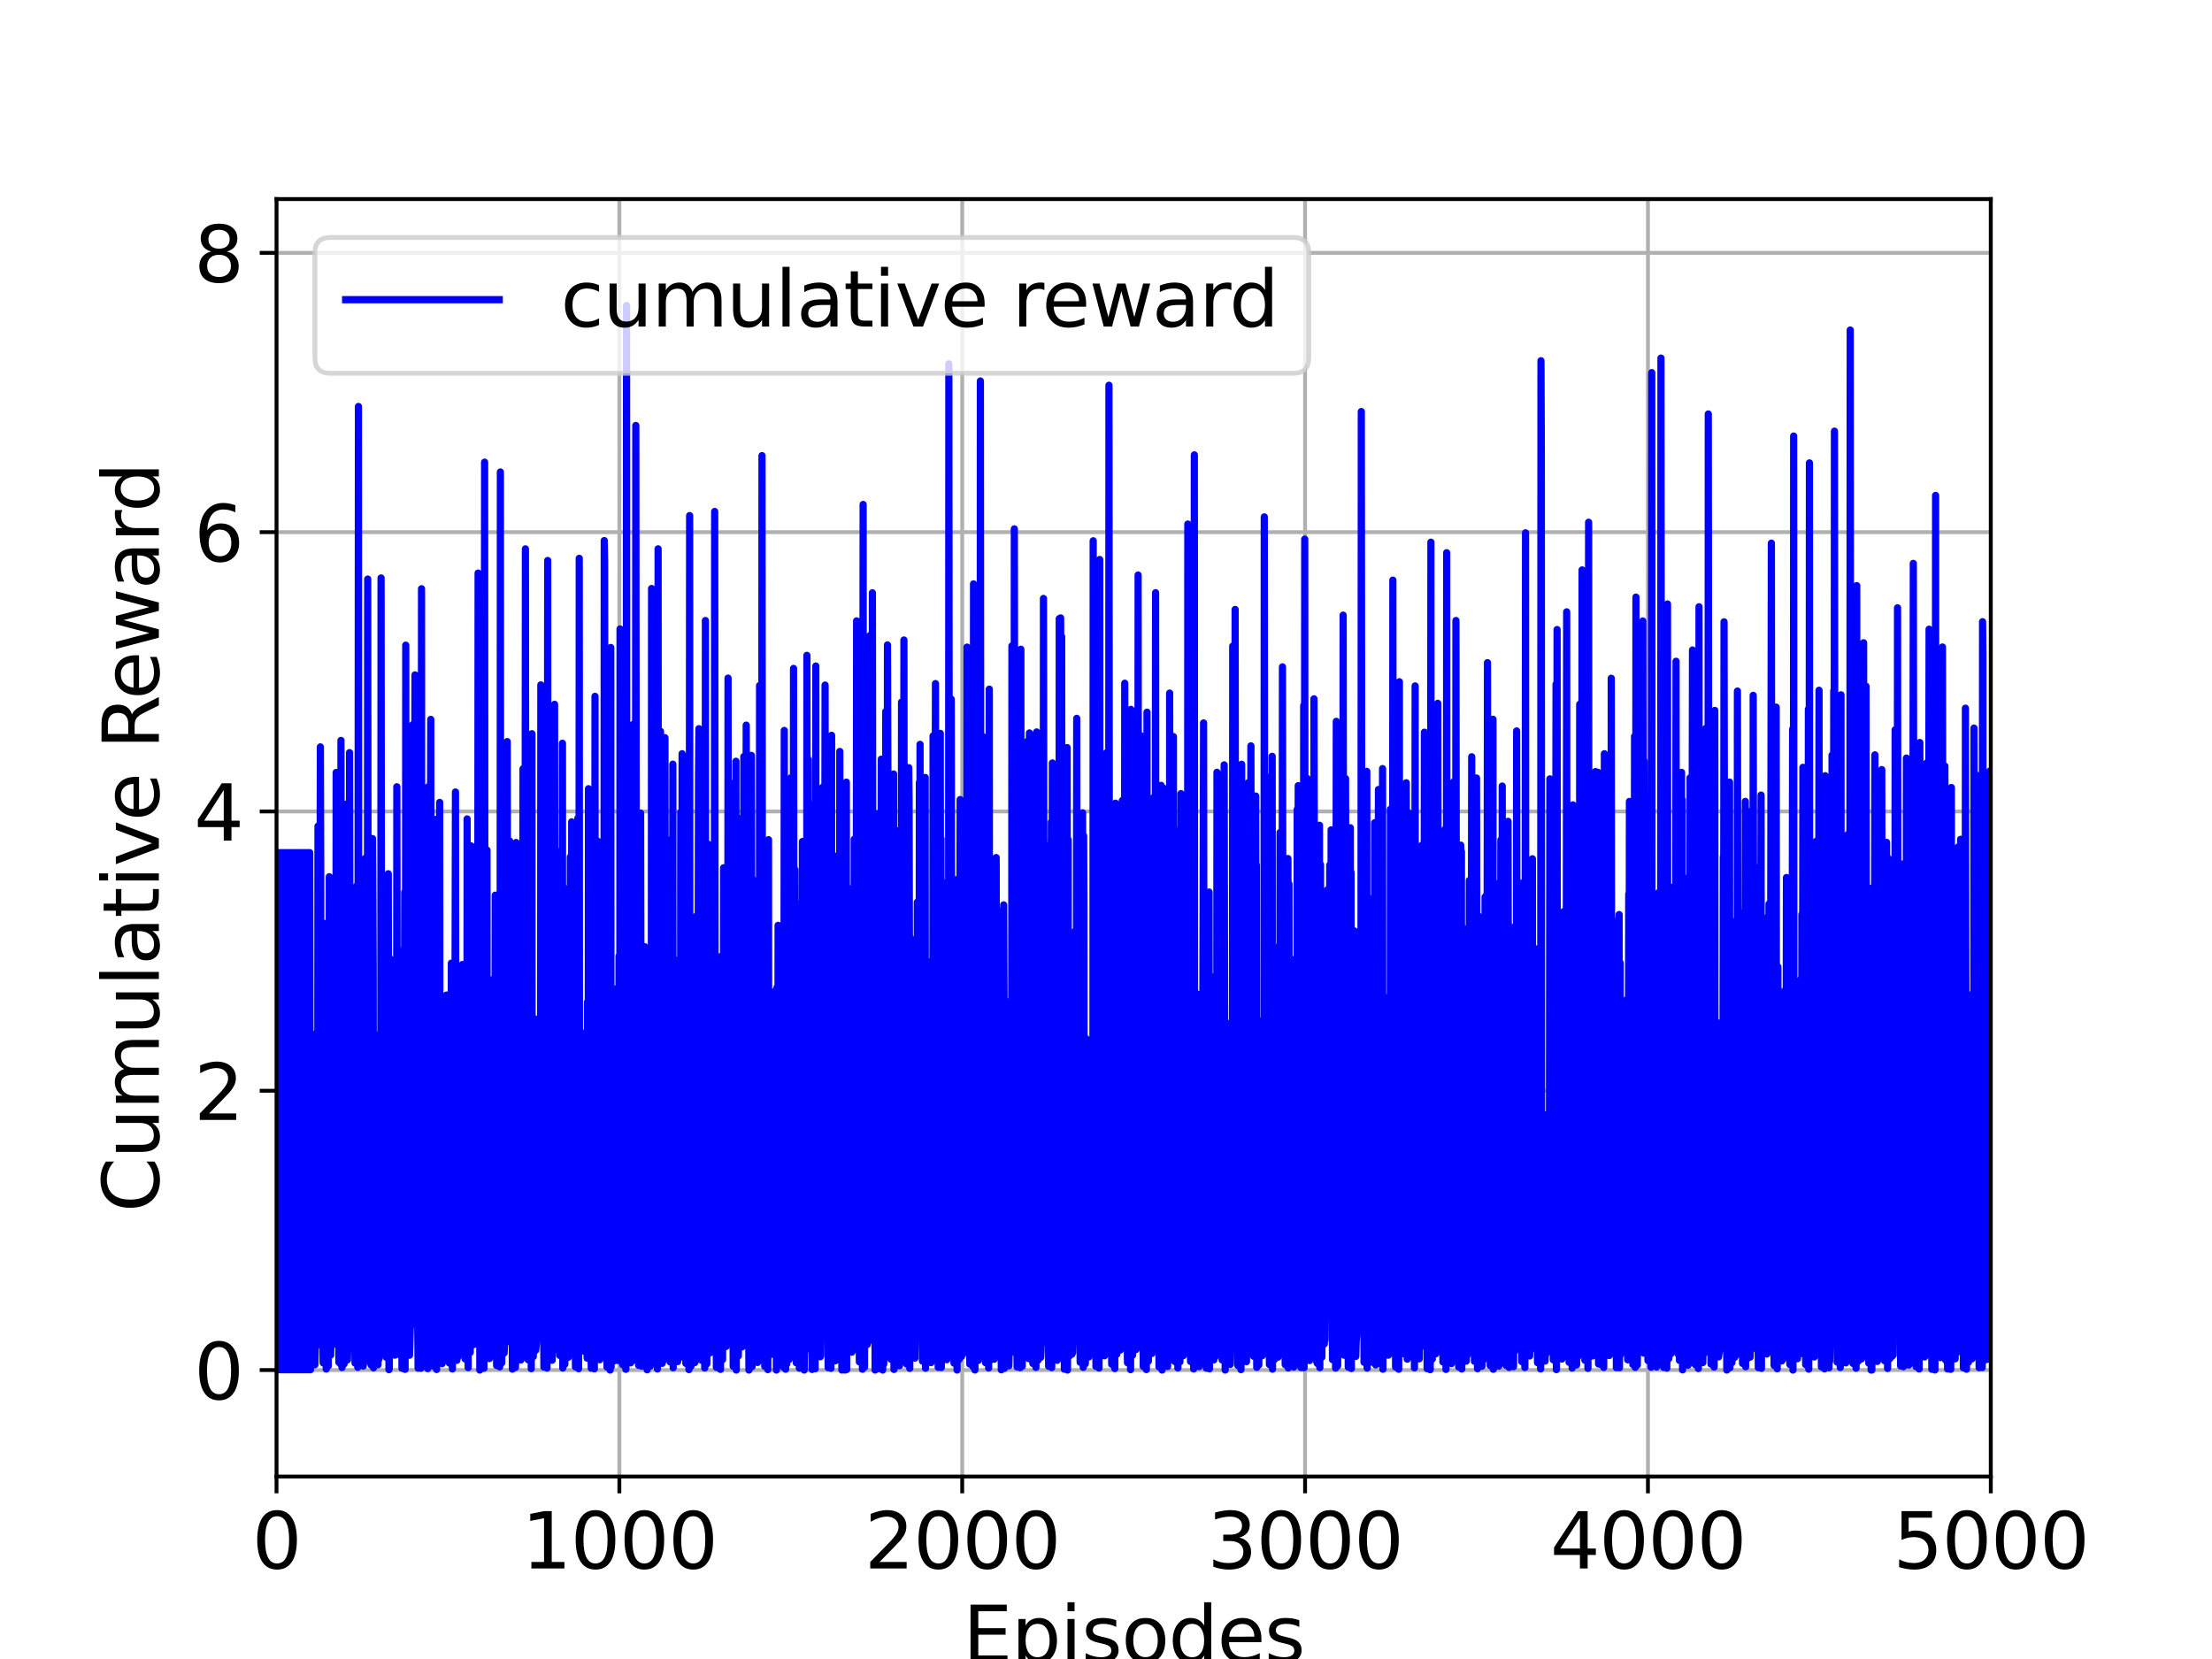 <?xml version="1.0" encoding="utf-8" standalone="no"?>
<!DOCTYPE svg PUBLIC "-//W3C//DTD SVG 1.1//EN"
  "http://www.w3.org/Graphics/SVG/1.1/DTD/svg11.dtd">
<svg xmlns:xlink="http://www.w3.org/1999/xlink" width="460.8pt" height="345.6pt" viewBox="0 0 460.8 345.6" xmlns="http://www.w3.org/2000/svg" version="1.1">
 <defs>
  <style type="text/css">*{stroke-linejoin: round; stroke-linecap: butt}</style>
 </defs>
 <g id="figure_1">
  <g id="patch_1">
   <path d="M 0 345.6 
L 460.8 345.6 
L 460.8 0 
L 0 0 
z
" style="fill: #ffffff"/>
  </g>
  <g id="axes_1">
   <g id="patch_2">
    <path d="M 57.6 307.584 
L 414.72 307.584 
L 414.72 41.472 
L 57.6 41.472 
z
" style="fill: #ffffff"/>
   </g>
   <g id="matplotlib.axis_1">
    <g id="xtick_1">
     <g id="line2d_1">
      <path d="M 57.6 307.584 
L 57.6 41.472 
" clip-path="url(#pfaf17930ac)" style="fill: none; stroke: #b0b0b0; stroke-width: 0.8; stroke-linecap: square"/>
     </g>
     <g id="line2d_2">
      <defs>
       <path id="meb6be84514" d="M 0 0 
L 0 3.5 
" style="stroke: #000000; stroke-width: 0.8"/>
      </defs>
      <g>
       <use xlink:href="#meb6be84514" x="57.6" y="307.584" style="stroke: #000000; stroke-width: 0.8"/>
      </g>
     </g>
     <g id="text_1">
      <!-- 0 -->
      <g transform="translate(52.51 326.741)scale(0.16 -0.16)">
       <defs>
        <path id="DejaVuSans-30" d="M 2034 4250 
Q 1547 4250 1301 3770 
Q 1056 3291 1056 2328 
Q 1056 1369 1301 889 
Q 1547 409 2034 409 
Q 2525 409 2770 889 
Q 3016 1369 3016 2328 
Q 3016 3291 2770 3770 
Q 2525 4250 2034 4250 
z
M 2034 4750 
Q 2819 4750 3233 4129 
Q 3647 3509 3647 2328 
Q 3647 1150 3233 529 
Q 2819 -91 2034 -91 
Q 1250 -91 836 529 
Q 422 1150 422 2328 
Q 422 3509 836 4129 
Q 1250 4750 2034 4750 
z
" transform="scale(0.016)"/>
       </defs>
       <use xlink:href="#DejaVuSans-30"/>
      </g>
     </g>
    </g>
    <g id="xtick_2">
     <g id="line2d_3">
      <path d="M 129.024 307.584 
L 129.024 41.472 
" clip-path="url(#pfaf17930ac)" style="fill: none; stroke: #b0b0b0; stroke-width: 0.8; stroke-linecap: square"/>
     </g>
     <g id="line2d_4">
      <g>
       <use xlink:href="#meb6be84514" x="129.024" y="307.584" style="stroke: #000000; stroke-width: 0.8"/>
      </g>
     </g>
     <g id="text_2">
      <!-- 1000 -->
      <g transform="translate(108.664 326.741)scale(0.16 -0.16)">
       <defs>
        <path id="DejaVuSans-31" d="M 794 531 
L 1825 531 
L 1825 4091 
L 703 3866 
L 703 4441 
L 1819 4666 
L 2450 4666 
L 2450 531 
L 3481 531 
L 3481 0 
L 794 0 
L 794 531 
z
" transform="scale(0.016)"/>
       </defs>
       <use xlink:href="#DejaVuSans-31"/>
       <use xlink:href="#DejaVuSans-30" x="63.623"/>
       <use xlink:href="#DejaVuSans-30" x="127.246"/>
       <use xlink:href="#DejaVuSans-30" x="190.869"/>
      </g>
     </g>
    </g>
    <g id="xtick_3">
     <g id="line2d_5">
      <path d="M 200.448 307.584 
L 200.448 41.472 
" clip-path="url(#pfaf17930ac)" style="fill: none; stroke: #b0b0b0; stroke-width: 0.8; stroke-linecap: square"/>
     </g>
     <g id="line2d_6">
      <g>
       <use xlink:href="#meb6be84514" x="200.448" y="307.584" style="stroke: #000000; stroke-width: 0.8"/>
      </g>
     </g>
     <g id="text_3">
      <!-- 2000 -->
      <g transform="translate(180.088 326.741)scale(0.16 -0.16)">
       <defs>
        <path id="DejaVuSans-32" d="M 1228 531 
L 3431 531 
L 3431 0 
L 469 0 
L 469 531 
Q 828 903 1448 1529 
Q 2069 2156 2228 2338 
Q 2531 2678 2651 2914 
Q 2772 3150 2772 3378 
Q 2772 3750 2511 3984 
Q 2250 4219 1831 4219 
Q 1534 4219 1204 4116 
Q 875 4013 500 3803 
L 500 4441 
Q 881 4594 1212 4672 
Q 1544 4750 1819 4750 
Q 2544 4750 2975 4387 
Q 3406 4025 3406 3419 
Q 3406 3131 3298 2873 
Q 3191 2616 2906 2266 
Q 2828 2175 2409 1742 
Q 1991 1309 1228 531 
z
" transform="scale(0.016)"/>
       </defs>
       <use xlink:href="#DejaVuSans-32"/>
       <use xlink:href="#DejaVuSans-30" x="63.623"/>
       <use xlink:href="#DejaVuSans-30" x="127.246"/>
       <use xlink:href="#DejaVuSans-30" x="190.869"/>
      </g>
     </g>
    </g>
    <g id="xtick_4">
     <g id="line2d_7">
      <path d="M 271.872 307.584 
L 271.872 41.472 
" clip-path="url(#pfaf17930ac)" style="fill: none; stroke: #b0b0b0; stroke-width: 0.8; stroke-linecap: square"/>
     </g>
     <g id="line2d_8">
      <g>
       <use xlink:href="#meb6be84514" x="271.872" y="307.584" style="stroke: #000000; stroke-width: 0.8"/>
      </g>
     </g>
     <g id="text_4">
      <!-- 3000 -->
      <g transform="translate(251.512 326.741)scale(0.16 -0.16)">
       <defs>
        <path id="DejaVuSans-33" d="M 2597 2516 
Q 3050 2419 3304 2112 
Q 3559 1806 3559 1356 
Q 3559 666 3084 287 
Q 2609 -91 1734 -91 
Q 1441 -91 1130 -33 
Q 819 25 488 141 
L 488 750 
Q 750 597 1062 519 
Q 1375 441 1716 441 
Q 2309 441 2620 675 
Q 2931 909 2931 1356 
Q 2931 1769 2642 2001 
Q 2353 2234 1838 2234 
L 1294 2234 
L 1294 2753 
L 1863 2753 
Q 2328 2753 2575 2939 
Q 2822 3125 2822 3475 
Q 2822 3834 2567 4026 
Q 2313 4219 1838 4219 
Q 1578 4219 1281 4162 
Q 984 4106 628 3988 
L 628 4550 
Q 988 4650 1302 4700 
Q 1616 4750 1894 4750 
Q 2613 4750 3031 4423 
Q 3450 4097 3450 3541 
Q 3450 3153 3228 2886 
Q 3006 2619 2597 2516 
z
" transform="scale(0.016)"/>
       </defs>
       <use xlink:href="#DejaVuSans-33"/>
       <use xlink:href="#DejaVuSans-30" x="63.623"/>
       <use xlink:href="#DejaVuSans-30" x="127.246"/>
       <use xlink:href="#DejaVuSans-30" x="190.869"/>
      </g>
     </g>
    </g>
    <g id="xtick_5">
     <g id="line2d_9">
      <path d="M 343.296 307.584 
L 343.296 41.472 
" clip-path="url(#pfaf17930ac)" style="fill: none; stroke: #b0b0b0; stroke-width: 0.8; stroke-linecap: square"/>
     </g>
     <g id="line2d_10">
      <g>
       <use xlink:href="#meb6be84514" x="343.296" y="307.584" style="stroke: #000000; stroke-width: 0.8"/>
      </g>
     </g>
     <g id="text_5">
      <!-- 4000 -->
      <g transform="translate(322.936 326.741)scale(0.16 -0.16)">
       <defs>
        <path id="DejaVuSans-34" d="M 2419 4116 
L 825 1625 
L 2419 1625 
L 2419 4116 
z
M 2253 4666 
L 3047 4666 
L 3047 1625 
L 3713 1625 
L 3713 1100 
L 3047 1100 
L 3047 0 
L 2419 0 
L 2419 1100 
L 313 1100 
L 313 1709 
L 2253 4666 
z
" transform="scale(0.016)"/>
       </defs>
       <use xlink:href="#DejaVuSans-34"/>
       <use xlink:href="#DejaVuSans-30" x="63.623"/>
       <use xlink:href="#DejaVuSans-30" x="127.246"/>
       <use xlink:href="#DejaVuSans-30" x="190.869"/>
      </g>
     </g>
    </g>
    <g id="xtick_6">
     <g id="line2d_11">
      <path d="M 414.72 307.584 
L 414.72 41.472 
" clip-path="url(#pfaf17930ac)" style="fill: none; stroke: #b0b0b0; stroke-width: 0.8; stroke-linecap: square"/>
     </g>
     <g id="line2d_12">
      <g>
       <use xlink:href="#meb6be84514" x="414.72" y="307.584" style="stroke: #000000; stroke-width: 0.8"/>
      </g>
     </g>
     <g id="text_6">
      <!-- 5000 -->
      <g transform="translate(394.36 326.741)scale(0.16 -0.16)">
       <defs>
        <path id="DejaVuSans-35" d="M 691 4666 
L 3169 4666 
L 3169 4134 
L 1269 4134 
L 1269 2991 
Q 1406 3038 1543 3061 
Q 1681 3084 1819 3084 
Q 2600 3084 3056 2656 
Q 3513 2228 3513 1497 
Q 3513 744 3044 326 
Q 2575 -91 1722 -91 
Q 1428 -91 1123 -41 
Q 819 9 494 109 
L 494 744 
Q 775 591 1075 516 
Q 1375 441 1709 441 
Q 2250 441 2565 725 
Q 2881 1009 2881 1497 
Q 2881 1984 2565 2268 
Q 2250 2553 1709 2553 
Q 1456 2553 1204 2497 
Q 953 2441 691 2322 
L 691 4666 
z
" transform="scale(0.016)"/>
       </defs>
       <use xlink:href="#DejaVuSans-35"/>
       <use xlink:href="#DejaVuSans-30" x="63.623"/>
       <use xlink:href="#DejaVuSans-30" x="127.246"/>
       <use xlink:href="#DejaVuSans-30" x="190.869"/>
      </g>
     </g>
    </g>
    <g id="text_7">
     <!-- Episodes -->
     <g transform="translate(200.572 346.226)scale(0.16 -0.16)">
      <defs>
       <path id="DejaVuSans-45" d="M 628 4666 
L 3578 4666 
L 3578 4134 
L 1259 4134 
L 1259 2753 
L 3481 2753 
L 3481 2222 
L 1259 2222 
L 1259 531 
L 3634 531 
L 3634 0 
L 628 0 
L 628 4666 
z
" transform="scale(0.016)"/>
       <path id="DejaVuSans-70" d="M 1159 525 
L 1159 -1331 
L 581 -1331 
L 581 3500 
L 1159 3500 
L 1159 2969 
Q 1341 3281 1617 3432 
Q 1894 3584 2278 3584 
Q 2916 3584 3314 3078 
Q 3713 2572 3713 1747 
Q 3713 922 3314 415 
Q 2916 -91 2278 -91 
Q 1894 -91 1617 61 
Q 1341 213 1159 525 
z
M 3116 1747 
Q 3116 2381 2855 2742 
Q 2594 3103 2138 3103 
Q 1681 3103 1420 2742 
Q 1159 2381 1159 1747 
Q 1159 1113 1420 752 
Q 1681 391 2138 391 
Q 2594 391 2855 752 
Q 3116 1113 3116 1747 
z
" transform="scale(0.016)"/>
       <path id="DejaVuSans-69" d="M 603 3500 
L 1178 3500 
L 1178 0 
L 603 0 
L 603 3500 
z
M 603 4863 
L 1178 4863 
L 1178 4134 
L 603 4134 
L 603 4863 
z
" transform="scale(0.016)"/>
       <path id="DejaVuSans-73" d="M 2834 3397 
L 2834 2853 
Q 2591 2978 2328 3040 
Q 2066 3103 1784 3103 
Q 1356 3103 1142 2972 
Q 928 2841 928 2578 
Q 928 2378 1081 2264 
Q 1234 2150 1697 2047 
L 1894 2003 
Q 2506 1872 2764 1633 
Q 3022 1394 3022 966 
Q 3022 478 2636 193 
Q 2250 -91 1575 -91 
Q 1294 -91 989 -36 
Q 684 19 347 128 
L 347 722 
Q 666 556 975 473 
Q 1284 391 1588 391 
Q 1994 391 2212 530 
Q 2431 669 2431 922 
Q 2431 1156 2273 1281 
Q 2116 1406 1581 1522 
L 1381 1569 
Q 847 1681 609 1914 
Q 372 2147 372 2553 
Q 372 3047 722 3315 
Q 1072 3584 1716 3584 
Q 2034 3584 2315 3537 
Q 2597 3491 2834 3397 
z
" transform="scale(0.016)"/>
       <path id="DejaVuSans-6f" d="M 1959 3097 
Q 1497 3097 1228 2736 
Q 959 2375 959 1747 
Q 959 1119 1226 758 
Q 1494 397 1959 397 
Q 2419 397 2687 759 
Q 2956 1122 2956 1747 
Q 2956 2369 2687 2733 
Q 2419 3097 1959 3097 
z
M 1959 3584 
Q 2709 3584 3137 3096 
Q 3566 2609 3566 1747 
Q 3566 888 3137 398 
Q 2709 -91 1959 -91 
Q 1206 -91 779 398 
Q 353 888 353 1747 
Q 353 2609 779 3096 
Q 1206 3584 1959 3584 
z
" transform="scale(0.016)"/>
       <path id="DejaVuSans-64" d="M 2906 2969 
L 2906 4863 
L 3481 4863 
L 3481 0 
L 2906 0 
L 2906 525 
Q 2725 213 2448 61 
Q 2172 -91 1784 -91 
Q 1150 -91 751 415 
Q 353 922 353 1747 
Q 353 2572 751 3078 
Q 1150 3584 1784 3584 
Q 2172 3584 2448 3432 
Q 2725 3281 2906 2969 
z
M 947 1747 
Q 947 1113 1208 752 
Q 1469 391 1925 391 
Q 2381 391 2643 752 
Q 2906 1113 2906 1747 
Q 2906 2381 2643 2742 
Q 2381 3103 1925 3103 
Q 1469 3103 1208 2742 
Q 947 2381 947 1747 
z
" transform="scale(0.016)"/>
       <path id="DejaVuSans-65" d="M 3597 1894 
L 3597 1613 
L 953 1613 
Q 991 1019 1311 708 
Q 1631 397 2203 397 
Q 2534 397 2845 478 
Q 3156 559 3463 722 
L 3463 178 
Q 3153 47 2828 -22 
Q 2503 -91 2169 -91 
Q 1331 -91 842 396 
Q 353 884 353 1716 
Q 353 2575 817 3079 
Q 1281 3584 2069 3584 
Q 2775 3584 3186 3129 
Q 3597 2675 3597 1894 
z
M 3022 2063 
Q 3016 2534 2758 2815 
Q 2500 3097 2075 3097 
Q 1594 3097 1305 2825 
Q 1016 2553 972 2059 
L 3022 2063 
z
" transform="scale(0.016)"/>
      </defs>
      <use xlink:href="#DejaVuSans-45"/>
      <use xlink:href="#DejaVuSans-70" x="63.184"/>
      <use xlink:href="#DejaVuSans-69" x="126.66"/>
      <use xlink:href="#DejaVuSans-73" x="154.443"/>
      <use xlink:href="#DejaVuSans-6f" x="206.543"/>
      <use xlink:href="#DejaVuSans-64" x="267.725"/>
      <use xlink:href="#DejaVuSans-65" x="331.201"/>
      <use xlink:href="#DejaVuSans-73" x="392.725"/>
     </g>
    </g>
   </g>
   <g id="matplotlib.axis_2">
    <g id="ytick_1">
     <g id="line2d_13">
      <path d="M 57.6 285.408 
L 414.72 285.408 
" clip-path="url(#pfaf17930ac)" style="fill: none; stroke: #b0b0b0; stroke-width: 0.8; stroke-linecap: square"/>
     </g>
     <g id="line2d_14">
      <defs>
       <path id="mb72bc97d62" d="M 0 0 
L -3.5 0 
" style="stroke: #000000; stroke-width: 0.8"/>
      </defs>
      <g>
       <use xlink:href="#mb72bc97d62" x="57.6" y="285.408" style="stroke: #000000; stroke-width: 0.8"/>
      </g>
     </g>
     <g id="text_8">
      <!-- 0 -->
      <g transform="translate(40.42 291.487)scale(0.16 -0.16)">
       <use xlink:href="#DejaVuSans-30"/>
      </g>
     </g>
    </g>
    <g id="ytick_2">
     <g id="line2d_15">
      <path d="M 57.6 227.224 
L 414.72 227.224 
" clip-path="url(#pfaf17930ac)" style="fill: none; stroke: #b0b0b0; stroke-width: 0.8; stroke-linecap: square"/>
     </g>
     <g id="line2d_16">
      <g>
       <use xlink:href="#mb72bc97d62" x="57.6" y="227.224" style="stroke: #000000; stroke-width: 0.8"/>
      </g>
     </g>
     <g id="text_9">
      <!-- 2 -->
      <g transform="translate(40.42 233.303)scale(0.16 -0.16)">
       <use xlink:href="#DejaVuSans-32"/>
      </g>
     </g>
    </g>
    <g id="ytick_3">
     <g id="line2d_17">
      <path d="M 57.6 169.04 
L 414.72 169.04 
" clip-path="url(#pfaf17930ac)" style="fill: none; stroke: #b0b0b0; stroke-width: 0.8; stroke-linecap: square"/>
     </g>
     <g id="line2d_18">
      <g>
       <use xlink:href="#mb72bc97d62" x="57.6" y="169.04" style="stroke: #000000; stroke-width: 0.8"/>
      </g>
     </g>
     <g id="text_10">
      <!-- 4 -->
      <g transform="translate(40.42 175.119)scale(0.16 -0.16)">
       <use xlink:href="#DejaVuSans-34"/>
      </g>
     </g>
    </g>
    <g id="ytick_4">
     <g id="line2d_19">
      <path d="M 57.6 110.856 
L 414.72 110.856 
" clip-path="url(#pfaf17930ac)" style="fill: none; stroke: #b0b0b0; stroke-width: 0.8; stroke-linecap: square"/>
     </g>
     <g id="line2d_20">
      <g>
       <use xlink:href="#mb72bc97d62" x="57.6" y="110.856" style="stroke: #000000; stroke-width: 0.8"/>
      </g>
     </g>
     <g id="text_11">
      <!-- 6 -->
      <g transform="translate(40.42 116.935)scale(0.16 -0.16)">
       <defs>
        <path id="DejaVuSans-36" d="M 2113 2584 
Q 1688 2584 1439 2293 
Q 1191 2003 1191 1497 
Q 1191 994 1439 701 
Q 1688 409 2113 409 
Q 2538 409 2786 701 
Q 3034 994 3034 1497 
Q 3034 2003 2786 2293 
Q 2538 2584 2113 2584 
z
M 3366 4563 
L 3366 3988 
Q 3128 4100 2886 4159 
Q 2644 4219 2406 4219 
Q 1781 4219 1451 3797 
Q 1122 3375 1075 2522 
Q 1259 2794 1537 2939 
Q 1816 3084 2150 3084 
Q 2853 3084 3261 2657 
Q 3669 2231 3669 1497 
Q 3669 778 3244 343 
Q 2819 -91 2113 -91 
Q 1303 -91 875 529 
Q 447 1150 447 2328 
Q 447 3434 972 4092 
Q 1497 4750 2381 4750 
Q 2619 4750 2861 4703 
Q 3103 4656 3366 4563 
z
" transform="scale(0.016)"/>
       </defs>
       <use xlink:href="#DejaVuSans-36"/>
      </g>
     </g>
    </g>
    <g id="ytick_5">
     <g id="line2d_21">
      <path d="M 57.6 52.672 
L 414.72 52.672 
" clip-path="url(#pfaf17930ac)" style="fill: none; stroke: #b0b0b0; stroke-width: 0.8; stroke-linecap: square"/>
     </g>
     <g id="line2d_22">
      <g>
       <use xlink:href="#mb72bc97d62" x="57.6" y="52.672" style="stroke: #000000; stroke-width: 0.8"/>
      </g>
     </g>
     <g id="text_12">
      <!-- 8 -->
      <g transform="translate(40.42 58.751)scale(0.16 -0.16)">
       <defs>
        <path id="DejaVuSans-38" d="M 2034 2216 
Q 1584 2216 1326 1975 
Q 1069 1734 1069 1313 
Q 1069 891 1326 650 
Q 1584 409 2034 409 
Q 2484 409 2743 651 
Q 3003 894 3003 1313 
Q 3003 1734 2745 1975 
Q 2488 2216 2034 2216 
z
M 1403 2484 
Q 997 2584 770 2862 
Q 544 3141 544 3541 
Q 544 4100 942 4425 
Q 1341 4750 2034 4750 
Q 2731 4750 3128 4425 
Q 3525 4100 3525 3541 
Q 3525 3141 3298 2862 
Q 3072 2584 2669 2484 
Q 3125 2378 3379 2068 
Q 3634 1759 3634 1313 
Q 3634 634 3220 271 
Q 2806 -91 2034 -91 
Q 1263 -91 848 271 
Q 434 634 434 1313 
Q 434 1759 690 2068 
Q 947 2378 1403 2484 
z
M 1172 3481 
Q 1172 3119 1398 2916 
Q 1625 2713 2034 2713 
Q 2441 2713 2670 2916 
Q 2900 3119 2900 3481 
Q 2900 3844 2670 4047 
Q 2441 4250 2034 4250 
Q 1625 4250 1398 4047 
Q 1172 3844 1172 3481 
z
" transform="scale(0.016)"/>
       </defs>
       <use xlink:href="#DejaVuSans-38"/>
      </g>
     </g>
    </g>
    <g id="text_13">
     <!-- Cumulative Reward -->
     <g transform="translate(33.093 252.524)rotate(-90)scale(0.16 -0.16)">
      <defs>
       <path id="DejaVuSans-43" d="M 4122 4306 
L 4122 3641 
Q 3803 3938 3442 4084 
Q 3081 4231 2675 4231 
Q 1875 4231 1450 3742 
Q 1025 3253 1025 2328 
Q 1025 1406 1450 917 
Q 1875 428 2675 428 
Q 3081 428 3442 575 
Q 3803 722 4122 1019 
L 4122 359 
Q 3791 134 3420 21 
Q 3050 -91 2638 -91 
Q 1578 -91 968 557 
Q 359 1206 359 2328 
Q 359 3453 968 4101 
Q 1578 4750 2638 4750 
Q 3056 4750 3426 4639 
Q 3797 4528 4122 4306 
z
" transform="scale(0.016)"/>
       <path id="DejaVuSans-75" d="M 544 1381 
L 544 3500 
L 1119 3500 
L 1119 1403 
Q 1119 906 1312 657 
Q 1506 409 1894 409 
Q 2359 409 2629 706 
Q 2900 1003 2900 1516 
L 2900 3500 
L 3475 3500 
L 3475 0 
L 2900 0 
L 2900 538 
Q 2691 219 2414 64 
Q 2138 -91 1772 -91 
Q 1169 -91 856 284 
Q 544 659 544 1381 
z
M 1991 3584 
L 1991 3584 
z
" transform="scale(0.016)"/>
       <path id="DejaVuSans-6d" d="M 3328 2828 
Q 3544 3216 3844 3400 
Q 4144 3584 4550 3584 
Q 5097 3584 5394 3201 
Q 5691 2819 5691 2113 
L 5691 0 
L 5113 0 
L 5113 2094 
Q 5113 2597 4934 2840 
Q 4756 3084 4391 3084 
Q 3944 3084 3684 2787 
Q 3425 2491 3425 1978 
L 3425 0 
L 2847 0 
L 2847 2094 
Q 2847 2600 2669 2842 
Q 2491 3084 2119 3084 
Q 1678 3084 1418 2786 
Q 1159 2488 1159 1978 
L 1159 0 
L 581 0 
L 581 3500 
L 1159 3500 
L 1159 2956 
Q 1356 3278 1631 3431 
Q 1906 3584 2284 3584 
Q 2666 3584 2933 3390 
Q 3200 3197 3328 2828 
z
" transform="scale(0.016)"/>
       <path id="DejaVuSans-6c" d="M 603 4863 
L 1178 4863 
L 1178 0 
L 603 0 
L 603 4863 
z
" transform="scale(0.016)"/>
       <path id="DejaVuSans-61" d="M 2194 1759 
Q 1497 1759 1228 1600 
Q 959 1441 959 1056 
Q 959 750 1161 570 
Q 1363 391 1709 391 
Q 2188 391 2477 730 
Q 2766 1069 2766 1631 
L 2766 1759 
L 2194 1759 
z
M 3341 1997 
L 3341 0 
L 2766 0 
L 2766 531 
Q 2569 213 2275 61 
Q 1981 -91 1556 -91 
Q 1019 -91 701 211 
Q 384 513 384 1019 
Q 384 1609 779 1909 
Q 1175 2209 1959 2209 
L 2766 2209 
L 2766 2266 
Q 2766 2663 2505 2880 
Q 2244 3097 1772 3097 
Q 1472 3097 1187 3025 
Q 903 2953 641 2809 
L 641 3341 
Q 956 3463 1253 3523 
Q 1550 3584 1831 3584 
Q 2591 3584 2966 3190 
Q 3341 2797 3341 1997 
z
" transform="scale(0.016)"/>
       <path id="DejaVuSans-74" d="M 1172 4494 
L 1172 3500 
L 2356 3500 
L 2356 3053 
L 1172 3053 
L 1172 1153 
Q 1172 725 1289 603 
Q 1406 481 1766 481 
L 2356 481 
L 2356 0 
L 1766 0 
Q 1100 0 847 248 
Q 594 497 594 1153 
L 594 3053 
L 172 3053 
L 172 3500 
L 594 3500 
L 594 4494 
L 1172 4494 
z
" transform="scale(0.016)"/>
       <path id="DejaVuSans-76" d="M 191 3500 
L 800 3500 
L 1894 563 
L 2988 3500 
L 3597 3500 
L 2284 0 
L 1503 0 
L 191 3500 
z
" transform="scale(0.016)"/>
       <path id="DejaVuSans-20" transform="scale(0.016)"/>
       <path id="DejaVuSans-52" d="M 2841 2188 
Q 3044 2119 3236 1894 
Q 3428 1669 3622 1275 
L 4263 0 
L 3584 0 
L 2988 1197 
Q 2756 1666 2539 1819 
Q 2322 1972 1947 1972 
L 1259 1972 
L 1259 0 
L 628 0 
L 628 4666 
L 2053 4666 
Q 2853 4666 3247 4331 
Q 3641 3997 3641 3322 
Q 3641 2881 3436 2590 
Q 3231 2300 2841 2188 
z
M 1259 4147 
L 1259 2491 
L 2053 2491 
Q 2509 2491 2742 2702 
Q 2975 2913 2975 3322 
Q 2975 3731 2742 3939 
Q 2509 4147 2053 4147 
L 1259 4147 
z
" transform="scale(0.016)"/>
       <path id="DejaVuSans-77" d="M 269 3500 
L 844 3500 
L 1563 769 
L 2278 3500 
L 2956 3500 
L 3675 769 
L 4391 3500 
L 4966 3500 
L 4050 0 
L 3372 0 
L 2619 2869 
L 1863 0 
L 1184 0 
L 269 3500 
z
" transform="scale(0.016)"/>
       <path id="DejaVuSans-72" d="M 2631 2963 
Q 2534 3019 2420 3045 
Q 2306 3072 2169 3072 
Q 1681 3072 1420 2755 
Q 1159 2438 1159 1844 
L 1159 0 
L 581 0 
L 581 3500 
L 1159 3500 
L 1159 2956 
Q 1341 3275 1631 3429 
Q 1922 3584 2338 3584 
Q 2397 3584 2469 3576 
Q 2541 3569 2628 3553 
L 2631 2963 
z
" transform="scale(0.016)"/>
      </defs>
      <use xlink:href="#DejaVuSans-43"/>
      <use xlink:href="#DejaVuSans-75" x="69.824"/>
      <use xlink:href="#DejaVuSans-6d" x="133.203"/>
      <use xlink:href="#DejaVuSans-75" x="230.615"/>
      <use xlink:href="#DejaVuSans-6c" x="293.994"/>
      <use xlink:href="#DejaVuSans-61" x="321.777"/>
      <use xlink:href="#DejaVuSans-74" x="383.057"/>
      <use xlink:href="#DejaVuSans-69" x="422.266"/>
      <use xlink:href="#DejaVuSans-76" x="450.049"/>
      <use xlink:href="#DejaVuSans-65" x="509.229"/>
      <use xlink:href="#DejaVuSans-20" x="570.752"/>
      <use xlink:href="#DejaVuSans-52" x="602.539"/>
      <use xlink:href="#DejaVuSans-65" x="667.521"/>
      <use xlink:href="#DejaVuSans-77" x="729.045"/>
      <use xlink:href="#DejaVuSans-61" x="810.832"/>
      <use xlink:href="#DejaVuSans-72" x="872.111"/>
      <use xlink:href="#DejaVuSans-64" x="911.475"/>
     </g>
    </g>
   </g>
   <g id="line2d_23">
    <path d="M 57.6 237.923 
L 57.671 177.622 
L 57.814 285.346 
L 57.957 177.622 
L 58.1 285.346 
L 58.243 177.622 
L 58.386 285.346 
L 58.529 177.622 
L 58.671 285.346 
L 58.814 177.622 
L 58.957 285.346 
L 59.1 177.622 
L 59.243 285.346 
L 59.386 177.622 
L 59.528 285.346 
L 59.671 177.622 
L 59.814 285.346 
L 59.957 177.622 
L 60.1 285.346 
L 60.243 177.622 
L 60.386 285.346 
L 60.528 177.622 
L 60.671 285.346 
L 60.814 177.622 
L 60.957 285.346 
L 61.1 177.622 
L 61.243 285.346 
L 61.385 177.622 
L 61.528 285.346 
L 61.671 177.622 
L 61.814 285.346 
L 61.957 177.622 
L 62.1 285.346 
L 62.243 177.622 
L 62.385 285.346 
L 62.528 177.622 
L 62.671 285.346 
L 62.814 177.622 
L 62.957 285.346 
L 63.1 177.622 
L 63.242 285.346 
L 63.385 177.622 
L 63.528 285.346 
L 63.671 177.622 
L 63.814 285.346 
L 63.957 177.622 
L 64.1 285.346 
L 64.242 177.622 
L 64.385 285.346 
L 64.528 177.622 
L 64.671 285.346 
L 64.742 226.824 
L 64.814 235.811 
L 64.885 281.665 
L 64.957 240.741 
L 65.1 284.36 
L 65.314 216.339 
L 65.457 254.226 
L 65.528 259.457 
L 65.599 284.3 
L 65.671 281.845 
L 65.742 275.816 
L 65.814 280.588 
L 65.885 265.898 
L 65.957 215.202 
L 66.028 269.535 
L 66.099 265.425 
L 66.171 263.96 
L 66.242 172.103 
L 66.385 273.385 
L 66.457 260.762 
L 66.528 172.453 
L 66.599 226.763 
L 66.742 155.589 
L 66.814 181.612 
L 66.885 270.065 
L 66.957 231.703 
L 67.028 223.371 
L 67.171 276.039 
L 67.242 267.706 
L 67.314 283.902 
L 67.385 282.167 
L 67.457 282.902 
L 67.528 268.092 
L 67.599 276.572 
L 67.671 275.097 
L 67.742 192.382 
L 67.814 213.113 
L 67.885 223.242 
L 67.956 285.191 
L 68.099 195.065 
L 68.171 274.498 
L 68.242 228.27 
L 68.385 284.544 
L 68.456 234.969 
L 68.528 269.698 
L 68.599 182.638 
L 68.671 257.692 
L 68.742 253.492 
L 68.885 282.303 
L 68.956 277.528 
L 69.099 271.374 
L 69.171 280.289 
L 69.242 266.007 
L 69.314 272.706 
L 69.742 221.862 
L 69.956 273.608 
L 70.028 160.921 
L 70.171 279.532 
L 70.242 212.933 
L 70.313 235.776 
L 70.385 279.356 
L 70.456 267.659 
L 70.528 264.874 
L 70.599 283.811 
L 70.671 281.514 
L 70.742 283.54 
L 70.885 277.56 
L 70.956 284.164 
L 71.028 154.242 
L 71.099 229.264 
L 71.171 174.618 
L 71.242 284.883 
L 71.313 245.32 
L 71.385 252.316 
L 71.456 279.684 
L 71.528 224.724 
L 71.671 284.143 
L 71.742 274.048 
L 71.885 167.537 
L 71.956 260.169 
L 72.028 255.921 
L 72.099 259.787 
L 72.17 282.27 
L 72.242 280.129 
L 72.385 283.298 
L 72.456 279.912 
L 72.528 261.009 
L 72.599 269.722 
L 72.67 258.941 
L 72.742 271.638 
L 72.813 156.783 
L 73.028 270.987 
L 73.099 193.769 
L 73.17 213.923 
L 73.242 220.886 
L 73.313 198.961 
L 73.385 215.536 
L 73.456 273.451 
L 73.528 242.344 
L 73.599 233.492 
L 73.742 274.123 
L 73.813 268.966 
L 73.956 283.956 
L 74.099 277.51 
L 74.17 269.279 
L 74.242 280.078 
L 74.313 184.56 
L 74.385 236.481 
L 74.456 197.238 
L 74.527 284.841 
L 74.67 84.675 
L 74.742 279.105 
L 74.813 242 
L 74.956 280.872 
L 75.17 213.704 
L 75.242 256.865 
L 75.313 252.435 
L 75.456 283.352 
L 75.527 280.883 
L 75.599 279.123 
L 75.67 284.577 
L 75.813 255.068 
L 75.885 277.772 
L 75.956 261.703 
L 76.027 268.263 
L 76.099 178.803 
L 76.242 262.937 
L 76.313 282.352 
L 76.385 221.918 
L 76.456 242.885 
L 76.527 226.17 
L 76.599 120.631 
L 76.742 262.67 
L 76.813 252.177 
L 76.884 198.053 
L 76.956 278.86 
L 77.027 266.339 
L 77.099 265.104 
L 77.17 283.986 
L 77.242 280.724 
L 77.313 284.36 
L 77.456 263.932 
L 77.527 268.668 
L 77.599 174.687 
L 77.67 187.46 
L 77.742 202.141 
L 77.813 284.946 
L 77.884 278.071 
L 77.956 225.376 
L 78.027 281.78 
L 78.099 231.853 
L 78.242 281.713 
L 78.456 215.623 
L 78.527 262.458 
L 78.599 251.827 
L 78.742 284.306 
L 78.813 277.792 
L 78.884 277.055 
L 78.956 283.119 
L 79.099 269.131 
L 79.17 274.687 
L 79.313 263.92 
L 79.384 120.4 
L 79.527 263.177 
L 79.599 272.784 
L 79.813 216.437 
L 79.884 184.442 
L 80.313 280.84 
L 80.384 268.59 
L 80.456 282.743 
L 80.527 280.512 
L 80.599 280.914 
L 80.741 264.926 
L 80.813 280.791 
L 80.884 182.019 
L 80.956 235.621 
L 81.027 285.331 
L 81.098 285.022 
L 81.241 199.717 
L 81.313 273.231 
L 81.384 234.57 
L 81.527 282.112 
L 81.598 269.117 
L 81.67 200.17 
L 81.741 231.819 
L 81.813 266.061 
L 81.884 239.892 
L 82.027 281.703 
L 82.17 275.4 
L 82.241 282.306 
L 82.384 255.616 
L 82.456 282.24 
L 82.527 261.421 
L 82.598 266.98 
L 82.67 163.895 
L 82.741 212.214 
L 82.884 262.801 
L 82.956 227.221 
L 83.027 273.049 
L 83.098 197.97 
L 83.17 262.011 
L 83.241 212.916 
L 83.455 277.627 
L 83.527 270.434 
L 83.598 270.803 
L 83.67 271.537 
L 83.741 285.036 
L 83.813 281.429 
L 83.884 282.668 
L 83.955 270.426 
L 84.027 278.778 
L 84.098 275.299 
L 84.313 185.831 
L 84.384 285.258 
L 84.455 238.778 
L 84.527 134.397 
L 84.598 282.574 
L 84.67 220.456 
L 84.813 281.588 
L 85.027 175.427 
L 85.098 254.14 
L 85.17 248.625 
L 85.313 282.322 
L 85.455 277.064 
L 85.527 274.381 
L 85.598 276.219 
L 85.67 261.803 
L 85.741 271.201 
L 85.884 260.899 
L 85.955 150.977 
L 86.098 264.004 
L 86.17 271.381 
L 86.455 140.589 
L 86.598 227.559 
L 86.67 226.263 
L 86.741 172.068 
L 86.812 273.091 
L 86.884 266.4 
L 86.955 268.647 
L 87.098 285.006 
L 87.241 276.937 
L 87.455 239.445 
L 87.527 178.113 
L 87.67 285.034 
L 87.741 265.758 
L 87.812 122.647 
L 87.884 274.876 
L 87.955 211.823 
L 88.098 282.694 
L 88.312 198.967 
L 88.455 253.595 
L 88.527 239.511 
L 88.598 283.271 
L 88.669 278.82 
L 88.741 278.175 
L 88.812 282.635 
L 88.884 281.144 
L 88.955 248.901 
L 89.098 285.102 
L 89.169 278.174 
L 89.241 163.873 
L 89.312 269.206 
L 89.384 258.265 
L 89.455 268.749 
L 89.741 149.859 
L 89.884 272.14 
L 89.955 252.871 
L 90.026 225.259 
L 90.098 276.574 
L 90.169 268.586 
L 90.241 266.54 
L 90.312 284.607 
L 90.384 280.238 
L 90.455 284.138 
L 90.598 262.315 
L 90.669 271.319 
L 90.812 170.693 
L 90.884 197.459 
L 90.955 285.291 
L 91.026 226.087 
L 91.098 230.658 
L 91.169 281.05 
L 91.241 219.402 
L 91.384 281.917 
L 91.598 167.155 
L 91.669 257.688 
L 91.741 246.744 
L 91.884 281.852 
L 91.955 280.912 
L 92.026 277.965 
L 92.098 284.079 
L 92.169 279.284 
L 92.241 267.02 
L 92.312 275.226 
L 92.383 264.443 
L 92.455 264.745 
L 92.526 272.07 
L 92.598 213.941 
L 92.741 275.46 
L 92.812 224.091 
L 92.883 253.069 
L 93.026 207.285 
L 93.098 270.191 
L 93.169 230.137 
L 93.241 252.071 
L 93.312 215.469 
L 93.383 280.492 
L 93.455 269.486 
L 93.526 269.267 
L 93.598 283.949 
L 93.669 281.246 
L 93.741 283.385 
L 93.883 271.795 
L 93.955 282.117 
L 94.026 200.641 
L 94.098 271.021 
L 94.169 205.807 
L 94.241 285.169 
L 94.312 250.037 
L 94.383 280.662 
L 94.455 278.435 
L 94.526 214.413 
L 94.669 281.116 
L 94.812 196.368 
L 94.883 164.986 
L 95.026 273.161 
L 95.098 248.085 
L 95.169 283.382 
L 95.24 282.805 
L 95.312 278.059 
L 95.383 282.704 
L 95.455 274.135 
L 95.526 211.449 
L 95.598 269.551 
L 95.669 263.091 
L 95.74 263.891 
L 95.812 267.739 
L 95.883 233.829 
L 96.026 259.134 
L 96.098 223.556 
L 96.169 227.26 
L 96.24 228.923 
L 96.312 200.929 
L 96.526 246.598 
L 96.598 219.459 
L 96.669 272.677 
L 96.74 263.554 
L 96.883 283.097 
L 97.097 279.675 
L 97.169 264.179 
L 97.24 280.856 
L 97.312 170.587 
L 97.383 268.097 
L 97.455 180.609 
L 97.526 284.895 
L 97.597 227.617 
L 97.669 182.588 
L 97.74 274.477 
L 97.812 233.312 
L 97.955 281.725 
L 98.169 176.222 
L 98.312 279.701 
L 98.383 252.584 
L 98.455 279.515 
L 98.526 275.629 
L 98.669 280.105 
L 98.74 277.192 
L 98.812 254.128 
L 98.883 274.376 
L 99.097 248.729 
L 99.169 245.191 
L 99.24 261.182 
L 99.312 252.188 
L 99.383 216.221 
L 99.454 227.821 
L 99.526 208.384 
L 99.597 119.385 
L 99.74 269.488 
L 99.883 213.265 
L 99.954 285.408 
L 100.026 271.521 
L 100.097 266.294 
L 100.169 282.418 
L 100.24 282.223 
L 100.312 284.322 
L 100.454 261.048 
L 100.526 279.297 
L 100.74 165.05 
L 100.812 285.041 
L 100.954 96.274 
L 101.026 280.406 
L 101.097 223.826 
L 101.24 283.055 
L 101.311 254.032 
L 101.383 270.952 
L 101.454 177.094 
L 101.526 271.678 
L 101.597 254.21 
L 101.669 255.458 
L 101.74 280.55 
L 101.811 277.437 
L 101.883 275.981 
L 101.954 283.019 
L 102.026 281.428 
L 102.097 265.308 
L 102.169 266.106 
L 102.24 262.493 
L 102.311 264.279 
L 102.454 207.702 
L 102.597 268.581 
L 102.669 211.504 
L 102.74 251.156 
L 102.811 238.962 
L 102.954 203.765 
L 103.026 271.196 
L 103.169 186.481 
L 103.24 278.124 
L 103.311 259.865 
L 103.454 284.457 
L 103.526 281.278 
L 103.597 283.375 
L 103.74 265.389 
L 103.811 271.288 
L 103.883 195.887 
L 103.954 268.948 
L 104.026 218.749 
L 104.097 284.74 
L 104.168 254.291 
L 104.24 98.324 
L 104.311 278.916 
L 104.383 248.823 
L 104.526 283.907 
L 104.597 275.438 
L 104.668 238.367 
L 104.74 251.326 
L 104.811 255.39 
L 104.883 240.738 
L 105.026 281.853 
L 105.097 279.424 
L 105.168 277.049 
L 105.24 279.87 
L 105.383 242.723 
L 105.526 273.998 
L 105.597 264.078 
L 105.668 154.488 
L 105.811 268.16 
L 105.883 255.888 
L 105.954 211.345 
L 106.025 253.152 
L 106.168 175.176 
L 106.24 207.049 
L 106.311 270.007 
L 106.383 206.648 
L 106.525 271.804 
L 106.597 258.226 
L 106.74 285.211 
L 106.883 284.116 
L 107.097 267.716 
L 107.168 207.922 
L 107.24 242.339 
L 107.311 196.992 
L 107.383 284.866 
L 107.525 175.507 
L 107.597 279.684 
L 107.668 224.333 
L 107.811 283.431 
L 107.954 239.791 
L 108.025 236.098 
L 108.168 262.383 
L 108.24 258.773 
L 108.311 281.716 
L 108.382 278.077 
L 108.454 278.221 
L 108.525 283.299 
L 108.668 258.313 
L 108.74 273.141 
L 108.811 266.227 
L 108.882 265.908 
L 108.954 160.159 
L 109.168 280.88 
L 109.24 217.38 
L 109.311 279.647 
L 109.454 114.337 
L 109.597 269.783 
L 109.74 181.6 
L 109.882 274.171 
L 109.954 269.728 
L 110.025 283.271 
L 110.097 280.614 
L 110.168 283.16 
L 110.311 266.095 
L 110.382 281.104 
L 110.454 190.53 
L 110.525 248.796 
L 110.597 188.408 
L 110.668 285.114 
L 110.811 152.84 
L 110.882 279.486 
L 110.954 245.528 
L 111.097 282.605 
L 111.311 212.181 
L 111.382 260.499 
L 111.454 254.204 
L 111.597 281.28 
L 111.739 279.906 
L 111.882 275.957 
L 111.954 263.076 
L 112.025 271.369 
L 112.239 235.615 
L 112.311 238.18 
L 112.382 257.829 
L 112.454 256.023 
L 112.525 235.165 
L 112.596 257.748 
L 112.668 142.677 
L 112.739 165.953 
L 112.882 276.923 
L 113.025 219.299 
L 113.096 276.706 
L 113.168 267.777 
L 113.311 284.792 
L 113.382 284.487 
L 113.596 282.766 
L 113.668 269.477 
L 113.739 189.71 
L 113.811 212.16 
L 113.882 187.911 
L 113.954 284.996 
L 114.096 116.755 
L 114.168 279.917 
L 114.239 230.464 
L 114.382 282.39 
L 114.454 211.859 
L 114.525 230.432 
L 114.668 245.464 
L 114.739 242.439 
L 114.811 250.425 
L 114.953 281.496 
L 115.025 283.353 
L 115.096 278.363 
L 115.168 281.487 
L 115.311 272.808 
L 115.382 259.925 
L 115.453 264.547 
L 115.525 146.724 
L 115.668 256.969 
L 115.739 265.576 
L 115.953 177.306 
L 116.025 182.017 
L 116.239 249.819 
L 116.311 214.175 
L 116.453 272.152 
L 116.525 268.029 
L 116.596 282.363 
L 116.668 281.092 
L 116.739 280.635 
L 116.882 269.923 
L 116.953 279.894 
L 117.025 192.75 
L 117.096 215.45 
L 117.168 154.836 
L 117.239 284.987 
L 117.31 265.784 
L 117.382 218.744 
L 117.453 280.747 
L 117.525 225.244 
L 117.668 284.21 
L 117.739 200.607 
L 117.81 240.454 
L 117.882 185.164 
L 117.953 264.725 
L 118.025 238.336 
L 118.168 282.209 
L 118.239 281.463 
L 118.31 277.297 
L 118.382 282.755 
L 118.525 251.914 
L 118.596 266.606 
L 118.668 266.351 
L 118.739 267.574 
L 118.81 178.514 
L 119.025 275.487 
L 119.096 171.205 
L 119.167 221.339 
L 119.239 173.001 
L 119.453 272.248 
L 119.596 211.924 
L 119.667 277.305 
L 119.739 267.124 
L 119.81 268.204 
L 119.882 284.751 
L 119.953 280.212 
L 120.025 281.083 
L 120.167 266.12 
L 120.239 280.847 
L 120.382 170.451 
L 120.525 285.12 
L 120.596 253.147 
L 120.667 116.31 
L 120.739 278.395 
L 120.81 275.672 
L 120.882 262.497 
L 120.953 281.028 
L 121.167 220.731 
L 121.239 257.69 
L 121.31 229.565 
L 121.453 280.837 
L 121.596 278.438 
L 121.667 281.497 
L 121.81 241.436 
L 121.882 276.982 
L 121.953 263.765 
L 122.024 261.754 
L 122.096 214.986 
L 122.167 233.708 
L 122.31 282.925 
L 122.382 208.74 
L 122.453 233.968 
L 122.524 245.474 
L 122.596 164.303 
L 122.739 226.43 
L 122.81 235.393 
L 122.882 209.252 
L 122.953 276.553 
L 123.024 262.404 
L 123.167 285.026 
L 123.239 284.202 
L 123.31 282.954 
L 123.453 261.856 
L 123.524 269.972 
L 123.596 176.238 
L 123.667 241.199 
L 123.739 175.182 
L 123.81 285.15 
L 123.881 255.125 
L 123.953 145.06 
L 124.024 281.469 
L 124.096 253.59 
L 124.239 282.778 
L 124.31 278.555 
L 124.381 258.268 
L 124.453 175.2 
L 124.524 266.392 
L 124.596 245.234 
L 124.667 253.415 
L 124.739 281.259 
L 124.81 278.69 
L 124.953 283.261 
L 125.024 282.646 
L 125.239 258.088 
L 125.31 266.784 
L 125.381 192.185 
L 125.453 219.089 
L 125.596 275.584 
L 125.667 187.651 
L 125.738 231.45 
L 125.81 226.55 
L 125.881 112.609 
L 125.953 117.219 
L 126.096 265.466 
L 126.167 224.538 
L 126.238 275.234 
L 126.31 268.099 
L 126.381 264.724 
L 126.453 284.784 
L 126.524 284.031 
L 126.738 265.763 
L 126.81 281.559 
L 126.953 214.849 
L 127.024 192.898 
L 127.096 285.408 
L 127.167 249.025 
L 127.238 134.885 
L 127.31 284.73 
L 127.381 225.281 
L 127.524 280.604 
L 127.596 274.757 
L 127.738 208.824 
L 127.81 254.333 
L 127.881 250.097 
L 127.953 257.119 
L 128.024 283.464 
L 128.095 282.19 
L 128.167 279.397 
L 128.238 283.412 
L 128.31 267.603 
L 128.381 205.987 
L 128.453 273.028 
L 128.524 262.678 
L 128.595 270.936 
L 128.667 234.141 
L 128.738 247.001 
L 128.81 252.849 
L 128.881 283.425 
L 128.953 199.185 
L 129.024 230.561 
L 129.095 251.168 
L 129.167 131.031 
L 129.238 190.512 
L 129.31 268.4 
L 129.381 251.876 
L 129.453 192.579 
L 129.524 274.471 
L 129.595 272.364 
L 129.667 269 
L 129.738 284.313 
L 129.81 282.487 
L 129.881 283.617 
L 129.953 282.67 
L 130.024 261.222 
L 130.095 267.425 
L 130.238 150.814 
L 130.31 161.563 
L 130.381 285.25 
L 130.452 224.587 
L 130.524 63.648 
L 130.595 279.07 
L 130.667 236.854 
L 130.81 282.111 
L 130.881 219.058 
L 130.952 247.415 
L 131.024 224.386 
L 131.167 256.155 
L 131.238 250.699 
L 131.381 283.905 
L 131.452 275.601 
L 131.524 283.671 
L 131.595 279.475 
L 131.667 259.528 
L 131.738 276.004 
L 131.881 264.999 
L 131.952 150.855 
L 132.167 283.287 
L 132.31 197.335 
L 132.381 210.184 
L 132.452 88.635 
L 132.595 235.968 
L 132.738 218.285 
L 132.809 282.497 
L 132.881 266.767 
L 132.952 264.344 
L 133.024 284.417 
L 133.095 280.668 
L 133.167 280.162 
L 133.309 261.967 
L 133.381 267.957 
L 133.452 169.379 
L 133.667 284.598 
L 133.809 227.799 
L 133.881 278.16 
L 133.952 257.964 
L 134.095 283.57 
L 134.167 274.998 
L 134.309 197.213 
L 134.452 267.15 
L 134.595 279.999 
L 134.666 280.314 
L 134.738 279.547 
L 134.809 285.355 
L 135.095 260.603 
L 135.166 269.499 
L 135.238 263.912 
L 135.309 230.925 
L 135.452 284.595 
L 135.595 237.701 
L 135.666 251.666 
L 135.738 122.595 
L 135.881 277.062 
L 136.024 191.21 
L 136.095 275.411 
L 136.166 273.558 
L 136.238 266.78 
L 136.309 283.102 
L 136.381 281.024 
L 136.452 280.685 
L 136.524 276.62 
L 136.595 266.021 
L 136.666 282.663 
L 136.738 188.576 
L 136.809 249.98 
L 136.881 151.175 
L 136.952 285.174 
L 137.023 243.024 
L 137.095 114.333 
L 137.166 280.791 
L 137.238 218.1 
L 137.381 283.872 
L 137.595 152.349 
L 137.738 254.273 
L 137.952 284.017 
L 138.023 279.509 
L 138.095 283.559 
L 138.309 267.854 
L 138.381 261.627 
L 138.452 268.11 
L 138.523 153.674 
L 138.666 258.048 
L 138.738 276.84 
L 138.809 202.132 
L 138.881 242.314 
L 138.952 269.649 
L 139.023 174.931 
L 139.095 211.212 
L 139.166 271.23 
L 139.238 245.895 
L 139.309 221.716 
L 139.38 276.519 
L 139.452 276.352 
L 139.523 271.303 
L 139.595 283.711 
L 139.666 282.478 
L 139.738 282.233 
L 139.809 269.522 
L 139.88 279.952 
L 139.952 269.559 
L 140.023 204.436 
L 140.095 246.637 
L 140.166 159.187 
L 140.238 284.928 
L 140.309 235.555 
L 140.38 199.753 
L 140.452 275.306 
L 140.523 216.061 
L 140.666 283.199 
L 140.809 237.946 
L 140.952 266.054 
L 141.023 258.18 
L 141.095 264.074 
L 141.166 283.648 
L 141.238 282.918 
L 141.452 279.013 
L 141.523 254.095 
L 141.595 271.293 
L 141.666 259.328 
L 141.737 270.18 
L 141.809 169.207 
L 142.023 282.673 
L 142.095 157.008 
L 142.166 248.57 
L 142.237 200.114 
L 142.309 157.509 
L 142.452 266.554 
L 142.595 190.086 
L 142.666 275.823 
L 142.737 266.917 
L 142.809 265.944 
L 142.88 284.029 
L 142.952 280.575 
L 143.023 280.628 
L 143.166 265.086 
L 143.237 267.865 
L 143.38 173.513 
L 143.452 204.432 
L 143.523 285.314 
L 143.666 107.402 
L 143.737 278.211 
L 143.809 240.628 
L 143.952 284.593 
L 144.166 201.118 
L 144.237 271.714 
L 144.309 251.294 
L 144.38 253.803 
L 144.452 280.942 
L 144.523 279.618 
L 144.594 277.099 
L 144.737 283.863 
L 144.809 246.786 
L 144.88 278.118 
L 144.952 260.294 
L 145.023 273.637 
L 145.094 190.829 
L 145.166 203.789 
L 145.309 261.403 
L 145.523 160.96 
L 145.594 151.794 
L 145.737 275.472 
L 145.809 209.852 
L 145.88 283.211 
L 145.951 269.362 
L 146.023 277.26 
L 146.094 271.867 
L 146.166 283.362 
L 146.237 279.599 
L 146.38 283.06 
L 146.451 269.863 
L 146.523 278.632 
L 146.594 236.004 
L 146.666 264.556 
L 146.737 180.871 
L 146.809 284.972 
L 146.88 256.326 
L 146.951 129.265 
L 147.023 279.791 
L 147.094 234.58 
L 147.237 284.134 
L 147.309 275.065 
L 147.451 175.805 
L 147.594 257.602 
L 147.666 256.054 
L 147.737 277.553 
L 147.809 277.392 
L 147.951 281.801 
L 148.023 273.639 
L 148.094 222.848 
L 148.166 270.83 
L 148.237 262.277 
L 148.308 263.051 
L 148.38 193.676 
L 148.594 275.704 
L 148.666 227.154 
L 148.737 270.986 
L 148.808 226.138 
L 148.88 106.546 
L 149.023 265.178 
L 149.094 205.701 
L 149.237 284.826 
L 149.308 262.622 
L 149.451 283.097 
L 149.523 280.713 
L 149.594 280.89 
L 149.666 284.967 
L 149.737 269.634 
L 149.808 270.543 
L 149.88 203.964 
L 149.951 205.065 
L 150.023 207.711 
L 150.094 285.266 
L 150.166 199.257 
L 150.237 209.232 
L 150.308 278.56 
L 150.38 229.76 
L 150.523 283.242 
L 150.594 226.387 
L 150.665 263.392 
L 150.737 180.773 
L 150.808 264.131 
L 150.88 243.342 
L 151.023 280.462 
L 151.165 278.462 
L 151.237 280.509 
L 151.308 279.453 
L 151.38 257.224 
L 151.451 272.064 
L 151.594 259.016 
L 151.665 141.262 
L 151.808 270.628 
L 151.88 275.569 
L 152.165 163.129 
L 152.308 274.41 
L 152.38 231.486 
L 152.451 212.487 
L 152.522 275.876 
L 152.594 274.952 
L 152.665 269.929 
L 152.737 284.637 
L 152.808 280.374 
L 152.88 281.9 
L 152.951 277.86 
L 153.022 266.691 
L 153.094 281.026 
L 153.165 184.904 
L 153.237 217.31 
L 153.308 158.589 
L 153.38 285.408 
L 153.451 241.131 
L 153.522 170.202 
L 153.594 281.454 
L 153.665 265.526 
L 153.808 282.473 
L 153.88 278.98 
L 153.951 214.825 
L 154.022 230.548 
L 154.094 269.84 
L 154.165 259.571 
L 154.237 264.501 
L 154.308 280.538 
L 154.38 279.47 
L 154.451 277.554 
L 154.594 280.582 
L 154.665 246.748 
L 154.737 273.881 
L 154.808 260.993 
L 154.879 268.039 
L 154.951 157.603 
L 155.094 264.943 
L 155.237 214.462 
L 155.308 251.961 
L 155.451 151.061 
L 155.594 218.72 
L 155.665 214.733 
L 155.737 183.515 
L 155.808 277.32 
L 155.879 266.032 
L 156.022 285.408 
L 156.237 274.023 
L 156.379 282.652 
L 156.522 157.362 
L 156.594 190.957 
L 156.665 284.694 
L 156.737 183.065 
L 156.808 199.184 
L 156.879 276.797 
L 156.951 239.242 
L 157.094 282.225 
L 157.165 271.415 
L 157.308 201.131 
L 157.379 266.469 
L 157.451 244.654 
L 157.522 247.358 
L 157.594 283.456 
L 157.665 281.513 
L 157.736 273.49 
L 157.808 283.832 
L 157.951 266.917 
L 158.022 269.273 
L 158.165 266.65 
L 158.236 142.794 
L 158.451 275.143 
L 158.594 197.071 
L 158.665 254.334 
L 158.736 94.912 
L 158.879 274.11 
L 159.022 201.889 
L 159.094 270.444 
L 159.165 269.536 
L 159.236 264.052 
L 159.308 284.627 
L 159.379 281.808 
L 159.451 281.093 
L 159.593 270.146 
L 159.665 281.318 
L 159.736 196.914 
L 159.808 271.748 
L 159.879 180.038 
L 159.951 285.317 
L 160.022 242.78 
L 160.093 174.913 
L 160.165 282.324 
L 160.236 209.724 
L 160.379 282.239 
L 160.451 255.385 
L 160.522 260.13 
L 160.593 250.858 
L 160.665 272.498 
L 160.808 252.368 
L 160.879 278.905 
L 160.951 278.717 
L 161.022 282.08 
L 161.165 274.381 
L 161.236 262.418 
L 161.308 270.58 
L 161.45 259.16 
L 161.522 206.372 
L 161.593 219.626 
L 161.736 285.408 
L 161.879 205.659 
L 162.022 262.186 
L 162.093 192.77 
L 162.165 272.283 
L 162.236 233.572 
L 162.308 224.699 
L 162.379 273.317 
L 162.45 270.827 
L 162.522 268.48 
L 162.593 284.226 
L 162.665 279.634 
L 162.808 281.481 
L 162.879 273.151 
L 162.95 276.28 
L 163.165 215.968 
L 163.236 284.847 
L 163.379 152.159 
L 163.45 281.193 
L 163.522 248.06 
L 163.665 285.231 
L 163.736 271.227 
L 163.807 232.63 
L 163.879 284.182 
L 163.95 264.41 
L 164.022 256.603 
L 164.093 258.617 
L 164.165 282.819 
L 164.236 279.288 
L 164.379 283.235 
L 164.45 277.584 
L 164.522 249.964 
L 164.593 265.875 
L 164.665 264.203 
L 164.736 270.445 
L 164.807 161.989 
L 165.022 269.057 
L 165.165 212.029 
L 165.236 251.739 
L 165.307 139.244 
L 165.45 248.168 
L 165.522 229.733 
L 165.593 181.163 
L 165.665 276.442 
L 165.736 268.051 
L 165.807 262.343 
L 165.879 283.905 
L 165.95 283.355 
L 166.022 281.452 
L 166.093 266.816 
L 166.164 268.124 
L 166.236 283.07 
L 166.45 188.314 
L 166.522 285.011 
L 166.593 240.004 
L 166.664 230.098 
L 166.736 280.54 
L 166.807 265.286 
L 166.879 256.304 
L 166.95 283.984 
L 167.164 175.299 
L 167.236 273.29 
L 167.307 264.297 
L 167.379 257.504 
L 167.522 285.408 
L 167.593 278.736 
L 167.664 281.325 
L 167.736 281.31 
L 167.807 232.592 
L 167.879 270.812 
L 167.95 263.361 
L 168.022 263.218 
L 168.093 136.521 
L 168.236 256.265 
L 168.307 264.265 
L 168.379 158.2 
L 168.45 242.406 
L 168.521 223.729 
L 168.593 181.702 
L 168.736 254.467 
L 168.879 203.779 
L 168.95 278.413 
L 169.021 267.605 
L 169.093 266.399 
L 169.164 285.28 
L 169.236 281.75 
L 169.307 280.266 
L 169.45 264.666 
L 169.521 279.681 
L 169.593 184.373 
L 169.664 234.299 
L 169.736 167.311 
L 169.807 285.147 
L 169.879 247.52 
L 169.95 138.739 
L 170.021 278.957 
L 170.093 231.295 
L 170.236 282.016 
L 170.307 282.118 
L 170.45 230.46 
L 170.521 262.687 
L 170.593 243.418 
L 170.736 282.572 
L 170.807 278.583 
L 170.878 282.634 
L 170.95 282.418 
L 171.093 262.673 
L 171.164 274.283 
L 171.236 258.02 
L 171.307 268.8 
L 171.378 163.991 
L 171.45 244.614 
L 171.521 236.349 
L 171.593 250.475 
L 171.664 205.449 
L 171.736 252.597 
L 171.878 142.712 
L 172.021 272.857 
L 172.164 198.851 
L 172.236 274.118 
L 172.307 269.34 
L 172.378 265.665 
L 172.521 284.908 
L 172.664 278.949 
L 172.735 262.863 
L 172.807 267.654 
L 172.878 179.534 
L 173.093 285.045 
L 173.235 153.172 
L 173.307 275.083 
L 173.378 230.153 
L 173.521 280.222 
L 173.735 178.278 
L 173.807 248.533 
L 173.878 234.926 
L 174.021 283.476 
L 174.093 279.874 
L 174.164 275.221 
L 174.235 281.867 
L 174.378 244.022 
L 174.45 269.736 
L 174.521 259.651 
L 174.593 264.076 
L 174.664 190.695 
L 174.735 225.775 
L 174.878 282.036 
L 174.95 156.54 
L 175.021 205.226 
L 175.092 216.729 
L 175.164 172.52 
L 175.378 285.408 
L 175.45 222.512 
L 175.521 274.149 
L 175.592 269.11 
L 175.664 268.848 
L 175.735 283.612 
L 175.807 282.191 
L 175.878 281.365 
L 175.95 272.102 
L 176.021 285.408 
L 176.092 271.064 
L 176.307 162.934 
L 176.378 285.303 
L 176.521 184.835 
L 176.592 279.49 
L 176.664 240.625 
L 176.807 281.483 
L 177.021 196.258 
L 177.092 244.383 
L 177.164 241.696 
L 177.307 280.955 
L 177.378 280.204 
L 177.449 281.686 
L 177.521 281.571 
L 177.664 248.701 
L 177.735 268.625 
L 177.807 259.895 
L 177.878 267.222 
L 177.949 174.827 
L 178.092 267.953 
L 178.164 260.268 
L 178.235 186.526 
L 178.307 266.667 
L 178.449 129.334 
L 178.592 267.77 
L 178.735 195.366 
L 178.878 269.316 
L 178.949 271.455 
L 179.021 283.705 
L 179.092 283.225 
L 179.164 282.116 
L 179.306 264.044 
L 179.378 267.594 
L 179.449 192.245 
L 179.521 246.774 
L 179.592 181.155 
L 179.664 285.232 
L 179.806 105.085 
L 179.878 278.604 
L 179.949 220.875 
L 180.092 284.804 
L 180.235 214.795 
L 180.306 154.08 
L 180.449 244.523 
L 180.664 280.084 
L 180.735 279.359 
L 181.021 269.032 
L 181.092 255.935 
L 181.164 265.91 
L 181.235 132.391 
L 181.378 258.112 
L 181.449 279.136 
L 181.521 192.444 
L 181.592 212.32 
L 181.663 211.143 
L 181.735 123.491 
L 181.878 230.056 
L 181.949 224.259 
L 182.021 207.798 
L 182.092 275.162 
L 182.163 266.993 
L 182.235 262.846 
L 182.306 285.404 
L 182.378 281.644 
L 182.449 280.659 
L 182.592 261.288 
L 182.663 265.663 
L 182.735 186.065 
L 182.806 191.48 
L 182.878 169.526 
L 182.949 285.13 
L 183.021 226.407 
L 183.163 276.246 
L 183.235 236.847 
L 183.378 282.423 
L 183.449 278.517 
L 183.592 158.142 
L 183.735 253.655 
L 183.806 255.927 
L 183.878 285.408 
L 183.949 279.267 
L 184.02 278.66 
L 184.092 284.183 
L 184.306 271.022 
L 184.449 266.778 
L 184.52 148.213 
L 184.663 269.432 
L 184.735 282.119 
L 184.878 134.343 
L 185.163 224.103 
L 185.235 242.633 
L 185.306 230.73 
L 185.378 279.393 
L 185.449 268.166 
L 185.592 283.16 
L 185.663 281.636 
L 185.735 281.565 
L 185.878 262.269 
L 185.949 275.376 
L 186.02 180.279 
L 186.092 196.387 
L 186.163 161.235 
L 186.235 285.279 
L 186.306 242.32 
L 186.377 219.599 
L 186.449 279.985 
L 186.52 254.56 
L 186.663 280.372 
L 186.877 173.095 
L 187.02 251.389 
L 187.235 279.773 
L 187.306 277.461 
L 187.377 284.499 
L 187.449 280.015 
L 187.52 266.987 
L 187.592 270.714 
L 187.663 269.539 
L 187.735 260.975 
L 187.806 146.267 
L 187.949 268.618 
L 188.163 228.723 
L 188.234 210.457 
L 188.306 133.326 
L 188.449 280.125 
L 188.52 238.03 
L 188.592 252.51 
L 188.734 272.189 
L 188.806 267.719 
L 188.877 284.175 
L 188.949 281.04 
L 189.02 280.028 
L 189.092 283.56 
L 189.163 263.027 
L 189.234 266.849 
L 189.306 159.911 
L 189.377 166.554 
L 189.449 196.777 
L 189.52 285.049 
L 189.663 195.433 
L 189.734 276.348 
L 189.806 223.203 
L 189.949 282.38 
L 190.092 222.941 
L 190.163 225.583 
L 190.234 256.537 
L 190.306 252.228 
L 190.377 255.208 
L 190.449 280.994 
L 190.52 277.891 
L 190.591 282.921 
L 190.734 271.916 
L 190.806 250.022 
L 190.877 276.063 
L 190.949 263.359 
L 191.02 265.762 
L 191.091 187.942 
L 191.306 275.959 
L 191.377 276.129 
L 191.449 262.585 
L 191.52 162.986 
L 191.591 210.782 
L 191.663 155.055 
L 191.734 265.41 
L 191.806 224.026 
L 191.877 202.136 
L 191.949 276.457 
L 192.02 273.907 
L 192.091 268.944 
L 192.163 283.545 
L 192.234 281.726 
L 192.377 279.032 
L 192.449 262.65 
L 192.52 273.919 
L 192.734 161.957 
L 192.806 285.021 
L 192.877 254.757 
L 192.948 200.086 
L 193.02 275.434 
L 193.091 233.845 
L 193.234 282.954 
L 193.448 212.795 
L 193.591 276.368 
L 193.663 256.091 
L 193.806 282.471 
L 193.877 276.392 
L 193.948 283.859 
L 194.02 278.718 
L 194.091 244.88 
L 194.163 270.138 
L 194.234 263.23 
L 194.306 267.33 
L 194.377 153.289 
L 194.591 281.19 
L 194.877 142.404 
L 195.02 251.207 
L 195.163 201.83 
L 195.234 275.918 
L 195.305 275.031 
L 195.377 277.238 
L 195.448 284.843 
L 195.734 263.078 
L 195.805 280.056 
L 195.877 152.77 
L 195.948 231.983 
L 196.02 174.716 
L 196.091 284.877 
L 196.163 229.488 
L 196.234 183.609 
L 196.305 279.406 
L 196.377 231.281 
L 196.52 282.062 
L 196.734 202.767 
L 196.877 264.926 
L 196.948 256.535 
L 197.02 281.447 
L 197.091 275.566 
L 197.162 275.008 
L 197.234 283.251 
L 197.377 253.116 
L 197.448 277.355 
L 197.52 265.789 
L 197.591 267.595 
L 197.662 75.789 
L 197.805 259.71 
L 197.877 275.222 
L 197.948 193.398 
L 198.02 244.432 
L 198.091 219.096 
L 198.162 145.646 
L 198.377 266.448 
L 198.448 210.711 
L 198.52 280.253 
L 198.591 269.784 
L 198.662 273.413 
L 198.734 283.967 
L 198.805 283.292 
L 198.877 279.768 
L 198.948 281.023 
L 199.091 266.474 
L 199.162 204.733 
L 199.234 221.33 
L 199.305 183.244 
L 199.377 285.408 
L 199.448 236.667 
L 199.519 213.744 
L 199.591 277.848 
L 199.662 235.251 
L 199.805 283.205 
L 200.019 166.564 
L 200.162 259.269 
L 200.234 257.122 
L 200.305 282.57 
L 200.377 278.046 
L 200.448 278.866 
L 200.519 282.145 
L 200.591 275.814 
L 200.662 222.374 
L 200.734 274.121 
L 200.805 261.995 
L 200.877 267.489 
L 200.948 172.283 
L 201.019 214.077 
L 201.162 276.601 
L 201.234 216.831 
L 201.305 271.374 
L 201.377 236.872 
L 201.448 134.805 
L 201.662 275.655 
L 201.734 204.269 
L 201.876 277.991 
L 201.948 273.545 
L 202.019 284.163 
L 202.091 281.291 
L 202.162 280.794 
L 202.305 263.276 
L 202.376 282.002 
L 202.448 199.723 
L 202.519 253.983 
L 202.591 186.115 
L 202.662 284.68 
L 202.734 256.017 
L 202.805 121.63 
L 202.876 281.655 
L 202.948 253.258 
L 203.091 285.394 
L 203.234 214.045 
L 203.305 220.414 
L 203.376 264.585 
L 203.448 241.776 
L 203.591 282.988 
L 203.662 278.535 
L 203.805 283.403 
L 203.876 280.195 
L 203.948 219.748 
L 204.019 270.09 
L 204.091 266.813 
L 204.162 270.656 
L 204.233 79.364 
L 204.376 265.358 
L 204.448 278.671 
L 204.519 214.402 
L 204.591 256.334 
L 204.662 244.668 
L 204.733 153.422 
L 204.948 260.146 
L 205.019 187.25 
L 205.091 272.983 
L 205.162 271.584 
L 205.233 259.678 
L 205.305 283.871 
L 205.376 280.751 
L 205.448 281.855 
L 205.591 267.587 
L 205.662 269.323 
L 205.733 191.147 
L 205.805 212.959 
L 205.948 284.978 
L 206.09 143.561 
L 206.162 281.934 
L 206.233 227.559 
L 206.376 283.282 
L 206.59 227.385 
L 206.662 251.908 
L 206.733 243.137 
L 206.876 280.931 
L 207.019 275.449 
L 207.09 283.158 
L 207.233 261.399 
L 207.448 275.511 
L 207.519 178.642 
L 207.662 270.154 
L 207.733 279.19 
L 207.876 194.247 
L 208.019 231.671 
L 208.09 189.85 
L 208.162 278.649 
L 208.233 229.41 
L 208.305 221.947 
L 208.376 272.8 
L 208.447 267.336 
L 208.519 271.772 
L 208.59 285.354 
L 208.662 280.985 
L 208.733 280.812 
L 208.805 278.514 
L 208.876 283.299 
L 208.947 279.443 
L 209.09 188.499 
L 209.162 208.727 
L 209.233 285.047 
L 209.305 220.957 
L 209.376 231.487 
L 209.447 279.503 
L 209.519 208.569 
L 209.662 283.364 
L 209.876 224.666 
L 210.019 257.776 
L 210.09 256.529 
L 210.162 284.537 
L 210.233 281.522 
L 210.305 275.347 
L 210.376 280.105 
L 210.447 272.387 
L 210.519 238.899 
L 210.59 275.251 
L 210.662 253.615 
L 210.733 263.586 
L 210.804 134.557 
L 210.947 250.988 
L 211.019 280.616 
L 211.09 178.525 
L 211.162 225.366 
L 211.233 239.281 
L 211.304 110.173 
L 211.519 266.632 
L 211.59 215.146 
L 211.662 281.998 
L 211.733 257.377 
L 211.804 263.767 
L 211.876 284.756 
L 211.947 280.734 
L 212.019 280.953 
L 212.162 262.363 
L 212.233 281.112 
L 212.304 194.615 
L 212.376 265.974 
L 212.447 209.921 
L 212.519 284.91 
L 212.59 245.828 
L 212.662 135.255 
L 212.733 279.596 
L 212.804 251.47 
L 212.947 284.602 
L 213.161 236.142 
L 213.233 254.547 
L 213.304 249.913 
L 213.376 249.737 
L 213.447 282.81 
L 213.519 282.352 
L 213.59 279.711 
L 213.661 281.327 
L 213.804 262.102 
L 213.876 274.242 
L 213.947 261.433 
L 214.019 265.424 
L 214.09 154.367 
L 214.304 283.03 
L 214.447 152.685 
L 214.519 216.015 
L 214.59 158.966 
L 214.804 265.376 
L 214.876 181.815 
L 214.947 280.113 
L 215.018 269.938 
L 215.09 267.491 
L 215.161 284.04 
L 215.233 280.3 
L 215.304 281.198 
L 215.447 263.19 
L 215.518 279.175 
L 215.59 186.683 
L 215.661 226.185 
L 215.733 235.268 
L 215.804 284.856 
L 215.947 152.476 
L 216.018 273.108 
L 216.09 245.817 
L 216.233 283.368 
L 216.447 205.987 
L 216.518 253.474 
L 216.59 250.586 
L 216.804 282.762 
L 216.876 281.092 
L 217.09 256.66 
L 217.161 271.11 
L 217.233 267.211 
L 217.304 263.743 
L 217.375 124.668 
L 217.59 277.199 
L 217.733 210.038 
L 217.804 216.944 
L 217.875 197.509 
L 218.018 279.724 
L 218.161 201.202 
L 218.233 271.752 
L 218.304 266.978 
L 218.375 263.798 
L 218.447 284.629 
L 218.518 281.065 
L 218.59 281.099 
L 218.733 269.829 
L 218.804 272.663 
L 218.875 175.74 
L 218.947 201.911 
L 219.018 171.231 
L 219.09 284.895 
L 219.161 242.892 
L 219.233 158.934 
L 219.304 276.094 
L 219.375 218.479 
L 219.518 282.538 
L 219.59 278.705 
L 219.732 227.441 
L 219.804 262.212 
L 219.875 226.374 
L 220.018 281.64 
L 220.09 278.447 
L 220.232 283.377 
L 220.304 277.792 
L 220.375 205.12 
L 220.447 271.316 
L 220.518 264.546 
L 220.59 262.153 
L 220.661 128.871 
L 220.804 267.121 
L 220.875 252.05 
L 220.947 128.721 
L 221.018 213.857 
L 221.09 193.278 
L 221.161 132.603 
L 221.304 273.115 
L 221.375 187.454 
L 221.447 213.489 
L 221.518 269.771 
L 221.59 268.726 
L 221.661 270.504 
L 221.732 285.228 
L 221.804 279.821 
L 221.875 281.234 
L 222.018 261.916 
L 222.089 278.455 
L 222.161 202.506 
L 222.232 250.43 
L 222.304 155.734 
L 222.375 285.408 
L 222.447 262.893 
L 222.518 174.925 
L 222.589 281.816 
L 222.661 248.774 
L 222.732 252.148 
L 222.804 282.452 
L 223.018 222.056 
L 223.089 260.262 
L 223.161 242.031 
L 223.232 252.694 
L 223.304 282.096 
L 223.375 280.137 
L 223.447 281.779 
L 223.732 270.706 
L 223.804 270.498 
L 223.875 262.296 
L 223.946 193.985 
L 224.018 216.057 
L 224.161 274.106 
L 224.304 149.652 
L 224.375 223.65 
L 224.446 178.216 
L 224.661 265.267 
L 224.732 179.224 
L 224.875 272.213 
L 224.946 270.635 
L 225.018 283.786 
L 225.089 281.708 
L 225.232 280.473 
L 225.304 264.575 
L 225.375 279.316 
L 225.518 169.325 
L 225.589 185.31 
L 225.661 284.843 
L 225.732 174.065 
L 225.804 188.659 
L 225.875 280.562 
L 225.946 233.877 
L 226.089 284.103 
L 226.161 270.564 
L 226.303 216.401 
L 226.518 257.821 
L 226.589 281.013 
L 226.661 280.659 
L 226.732 275.928 
L 226.803 282.689 
L 226.946 255.786 
L 227.018 270.581 
L 227.089 263.83 
L 227.161 259.382 
L 227.232 218.01 
L 227.303 239.551 
L 227.446 266.768 
L 227.518 232.148 
L 227.589 236.844 
L 227.661 271.207 
L 227.732 112.658 
L 227.875 227.949 
L 227.946 267.209 
L 228.018 203.22 
L 228.089 278.973 
L 228.161 267.331 
L 228.232 265.332 
L 228.303 284.649 
L 228.375 283.142 
L 228.518 278.555 
L 228.66 270.398 
L 228.875 172.424 
L 228.946 284.988 
L 229.018 243.312 
L 229.089 116.555 
L 229.16 279.781 
L 229.232 265.921 
L 229.303 243.335 
L 229.375 281.629 
L 229.589 193.133 
L 229.66 257.195 
L 229.732 255.974 
L 229.803 257.471 
L 229.875 280.486 
L 229.946 279.576 
L 230.018 278.609 
L 230.089 282.443 
L 230.16 274.978 
L 230.232 248.804 
L 230.303 271.252 
L 230.375 261.272 
L 230.446 268.24 
L 230.518 156.803 
L 230.732 275.281 
L 230.875 212.779 
L 230.946 242.786 
L 231.017 80.262 
L 231.16 280.667 
L 231.303 218.24 
L 231.375 272.102 
L 231.446 268.058 
L 231.517 263.767 
L 231.589 284.212 
L 231.66 281.468 
L 231.732 282.202 
L 231.875 263.369 
L 231.946 266.268 
L 232.017 190.595 
L 232.089 272.735 
L 232.16 196.305 
L 232.232 285.095 
L 232.303 237.735 
L 232.375 167.321 
L 232.446 280.479 
L 232.517 227.829 
L 232.66 282.096 
L 232.803 262.798 
L 232.874 182.2 
L 233.017 252.363 
L 233.089 256.543 
L 233.16 280.18 
L 233.232 278.631 
L 233.303 276.783 
L 233.374 281.237 
L 233.517 259.444 
L 233.589 267.645 
L 233.66 263.832 
L 233.732 268.511 
L 233.803 166.771 
L 233.946 274.913 
L 234.16 220.043 
L 234.232 243.696 
L 234.303 142.331 
L 234.374 185.347 
L 234.446 257.628 
L 234.517 237.064 
L 234.589 178.509 
L 234.66 276.339 
L 234.732 271.043 
L 234.874 283.876 
L 235.017 280.721 
L 235.089 279.467 
L 235.303 240.124 
L 235.446 155.259 
L 235.517 285.323 
L 235.589 147.776 
L 235.66 212.932 
L 235.731 276.285 
L 235.803 243.701 
L 235.946 282.302 
L 236.16 204.957 
L 236.374 257.765 
L 236.446 279.871 
L 236.517 277.742 
L 236.589 278.634 
L 236.66 281.122 
L 236.731 276.787 
L 236.803 258.352 
L 236.874 275.919 
L 236.946 257.079 
L 237.017 271.772 
L 237.089 119.785 
L 237.231 260.568 
L 237.303 263.674 
L 237.374 214.616 
L 237.446 224.835 
L 237.517 268.016 
L 237.588 153.218 
L 237.66 195.475 
L 237.731 243.245 
L 237.803 231.891 
L 237.874 199.692 
L 237.946 275.456 
L 238.017 262.823 
L 238.088 267.704 
L 238.16 284.67 
L 238.231 280.775 
L 238.303 281.589 
L 238.517 264.009 
L 238.588 200.054 
L 238.66 235.046 
L 238.731 178.491 
L 238.803 285.307 
L 238.946 148.358 
L 239.017 278.238 
L 239.088 244.272 
L 239.16 249.35 
L 239.231 283.555 
L 239.303 271.856 
L 239.446 226.819 
L 239.517 247.831 
L 239.588 227.607 
L 239.731 280.437 
L 239.874 278.128 
L 239.945 281.973 
L 240.017 281.826 
L 240.088 207.784 
L 240.16 266.209 
L 240.231 265.366 
L 240.303 257.341 
L 240.374 166.081 
L 240.517 266.487 
L 240.588 269.841 
L 240.731 123.473 
L 240.803 229.591 
L 240.874 198.541 
L 240.945 190.568 
L 241.017 273.956 
L 241.16 181.818 
L 241.231 275.554 
L 241.303 273.697 
L 241.374 268.236 
L 241.445 284.757 
L 241.517 280.019 
L 241.588 280.407 
L 241.731 265.116 
L 241.802 269.539 
L 241.874 163.601 
L 241.945 213.846 
L 242.017 178.849 
L 242.088 285.408 
L 242.231 164.09 
L 242.302 274.542 
L 242.374 232.741 
L 242.517 282.979 
L 242.731 210.515 
L 242.802 268.384 
L 242.874 247.931 
L 242.945 255.517 
L 243.017 280.993 
L 243.088 278.901 
L 243.231 284.657 
L 243.302 275.356 
L 243.374 242.054 
L 243.445 272.222 
L 243.517 253.842 
L 243.588 278.614 
L 243.66 144.386 
L 243.874 283.245 
L 243.945 169.267 
L 244.017 186.432 
L 244.088 256.191 
L 244.159 170.722 
L 244.231 209.898 
L 244.302 276.096 
L 244.374 257.362 
L 244.445 153.446 
L 244.517 280.22 
L 244.588 274.524 
L 244.659 263.57 
L 244.731 283.631 
L 244.802 280.495 
L 244.874 280.368 
L 245.017 263.945 
L 245.088 274.509 
L 245.159 175.268 
L 245.231 208.938 
L 245.302 173.028 
L 245.374 284.968 
L 245.445 237.094 
L 245.517 199.759 
L 245.588 278.249 
L 245.659 264.269 
L 245.731 267.766 
L 245.802 283.687 
L 246.017 165.319 
L 246.159 252.775 
L 246.231 241.728 
L 246.302 280.914 
L 246.374 278.386 
L 246.445 278.195 
L 246.516 282.395 
L 246.588 274.156 
L 246.659 212.006 
L 246.731 271.291 
L 246.802 260.534 
L 246.874 261.444 
L 246.945 203.76 
L 247.088 256.579 
L 247.159 272.472 
L 247.302 204.62 
L 247.374 278.051 
L 247.445 109.173 
L 247.516 196.351 
L 247.588 254.588 
L 247.659 230.338 
L 247.731 171.077 
L 247.802 267.558 
L 247.874 267.054 
L 247.945 262.163 
L 248.016 283.634 
L 248.088 280.339 
L 248.159 280.353 
L 248.302 264.354 
L 248.374 269.67 
L 248.588 162.84 
L 248.659 285.169 
L 248.731 232.313 
L 248.802 94.761 
L 248.873 279.161 
L 248.945 234.765 
L 249.088 283.598 
L 249.302 207.012 
L 249.445 252.891 
L 249.516 259.503 
L 249.588 282.747 
L 249.659 281.851 
L 249.731 273.87 
L 249.802 284.689 
L 250.088 257.262 
L 250.159 267.217 
L 250.231 209.901 
L 250.302 241.197 
L 250.445 259.492 
L 250.73 150.599 
L 250.873 270.503 
L 250.945 240.007 
L 251.016 231.622 
L 251.088 271.674 
L 251.159 270.468 
L 251.23 270.757 
L 251.302 285.012 
L 251.373 281.354 
L 251.445 282.04 
L 251.516 281.237 
L 251.73 208.318 
L 251.802 248.623 
L 251.873 185.833 
L 251.945 285.151 
L 252.016 255.404 
L 252.088 203.217 
L 252.159 280.588 
L 252.23 239.804 
L 252.373 283.122 
L 252.516 213.72 
L 252.588 212.06 
L 252.73 250.028 
L 252.802 254.349 
L 252.873 283.288 
L 252.945 278.39 
L 253.016 275.042 
L 253.087 282.728 
L 253.159 280.535 
L 253.23 230.136 
L 253.302 269.126 
L 253.373 258.664 
L 253.445 258.527 
L 253.516 160.881 
L 253.659 257.457 
L 253.73 255.52 
L 253.802 228.852 
L 253.873 249.014 
L 253.945 235.572 
L 254.016 168.346 
L 254.087 199.211 
L 254.159 239.221 
L 254.23 239.218 
L 254.302 204.832 
L 254.445 274.263 
L 254.516 263.816 
L 254.587 283.299 
L 254.659 280.866 
L 254.73 281.224 
L 254.802 267.394 
L 254.873 271.47 
L 254.945 277.646 
L 255.016 159.336 
L 255.23 285.408 
L 255.373 213.637 
L 255.444 280.026 
L 255.516 241.95 
L 255.659 281.207 
L 255.73 275.686 
L 255.873 213.212 
L 256.016 250.008 
L 256.087 258.125 
L 256.23 282.56 
L 256.302 284.223 
L 256.444 277.444 
L 256.516 239.117 
L 256.587 277.315 
L 256.659 261.772 
L 256.73 259.768 
L 256.802 134.593 
L 257.016 275.371 
L 257.087 148.473 
L 257.23 260.61 
L 257.302 126.954 
L 257.373 194.514 
L 257.659 273.75 
L 257.801 273.003 
L 257.873 284.466 
L 257.944 280.155 
L 258.016 282.549 
L 258.159 261.486 
L 258.23 272.999 
L 258.301 168.735 
L 258.373 248.791 
L 258.444 188.064 
L 258.516 285.318 
L 258.659 159.208 
L 258.73 273.548 
L 258.801 218.903 
L 258.944 281.961 
L 259.087 260.477 
L 259.159 168.222 
L 259.301 248.519 
L 259.373 252.131 
L 259.444 280.831 
L 259.516 278.847 
L 259.658 283.667 
L 259.801 252.32 
L 259.873 268.065 
L 259.944 262.615 
L 260.016 260.704 
L 260.087 163.018 
L 260.301 274.45 
L 260.587 155.372 
L 260.73 257.021 
L 260.801 193.386 
L 261.016 275.64 
L 261.087 265.464 
L 261.158 282.544 
L 261.23 280.322 
L 261.301 279.797 
L 261.444 265.302 
L 261.516 272.782 
L 261.587 165.826 
L 261.658 221.874 
L 261.73 180.189 
L 261.801 284.842 
L 261.873 223.585 
L 261.944 226.427 
L 262.015 279.565 
L 262.087 238.513 
L 262.23 284.347 
L 262.444 212.677 
L 262.515 252.39 
L 262.587 250.026 
L 262.801 282.209 
L 262.873 280.344 
L 262.944 282.428 
L 263.015 271.398 
L 263.087 235.67 
L 263.158 269.717 
L 263.23 264.425 
L 263.301 256.646 
L 263.373 107.679 
L 263.515 259.545 
L 263.587 264.594 
L 263.73 208.925 
L 263.801 248.076 
L 263.873 207.707 
L 263.944 215.621 
L 264.015 260.009 
L 264.158 180.413 
L 264.301 272.458 
L 264.372 264.141 
L 264.444 284.264 
L 264.515 280.282 
L 264.587 280.95 
L 264.73 262.892 
L 264.801 266.95 
L 264.872 161.557 
L 264.944 227.006 
L 265.015 157.553 
L 265.087 285.217 
L 265.158 226.137 
L 265.23 209.042 
L 265.301 275.855 
L 265.372 218.904 
L 265.515 283.186 
L 265.587 279.754 
L 265.658 266.332 
L 265.73 197.351 
L 265.801 250.886 
L 265.872 238.036 
L 266.015 282.709 
L 266.087 277.712 
L 266.158 278.139 
L 266.23 282.727 
L 266.301 269.865 
L 266.372 235.625 
L 266.444 274.46 
L 266.515 259.099 
L 266.587 258.636 
L 266.658 173.432 
L 266.729 242.984 
L 266.801 240.455 
L 266.872 271.294 
L 266.944 174.652 
L 267.015 234.321 
L 267.087 225.564 
L 267.158 138.917 
L 267.301 234.177 
L 267.372 217.518 
L 267.444 204.135 
L 267.515 271.566 
L 267.587 270.947 
L 267.658 273.111 
L 267.729 284.284 
L 267.801 280.92 
L 267.872 280.14 
L 268.015 269.992 
L 268.087 273.346 
L 268.301 178.849 
L 268.372 284.978 
L 268.444 233.029 
L 268.515 184.151 
L 268.586 281.213 
L 268.658 227.616 
L 268.729 281.563 
L 268.801 281.429 
L 269.015 199.852 
L 269.086 268.431 
L 269.158 260.073 
L 269.229 253.704 
L 269.301 280.7 
L 269.372 277.216 
L 269.444 277.825 
L 269.515 284.782 
L 269.586 278.59 
L 269.658 233.656 
L 269.729 269.476 
L 269.801 254.345 
L 269.872 267.613 
L 270.015 240.513 
L 270.158 270.466 
L 270.229 168.625 
L 270.301 183.52 
L 270.372 191.903 
L 270.444 163.662 
L 270.658 242.776 
L 270.729 199.258 
L 270.801 272.303 
L 270.872 268.939 
L 271.015 284.883 
L 271.086 280.217 
L 271.158 280.904 
L 271.229 279.817 
L 271.301 261.931 
L 271.372 264.491 
L 271.443 180.065 
L 271.515 256.509 
L 271.586 146.969 
L 271.658 284.926 
L 271.729 222.962 
L 271.801 112.322 
L 271.872 277.053 
L 271.943 230.776 
L 272.086 282.736 
L 272.158 257.595 
L 272.229 257.749 
L 272.301 162.149 
L 272.372 246.912 
L 272.443 234.171 
L 272.586 283.01 
L 272.658 281.774 
L 272.729 276.578 
L 272.801 283.437 
L 272.943 264.235 
L 273.015 272.838 
L 273.086 260.914 
L 273.158 267.721 
L 273.229 178.23 
L 273.372 262.218 
L 273.443 266.541 
L 273.586 167.809 
L 273.658 261.226 
L 273.729 145.578 
L 273.943 252.615 
L 274.015 177.478 
L 274.086 275.701 
L 274.158 262.679 
L 274.3 283.746 
L 274.372 280.819 
L 274.443 284.054 
L 274.515 264.727 
L 274.586 266.615 
L 274.658 265.069 
L 274.729 189.499 
L 274.8 268.338 
L 274.872 171.919 
L 274.943 284.91 
L 275.015 237.305 
L 275.086 180.108 
L 275.158 282.405 
L 275.229 219.613 
L 275.372 282.709 
L 275.586 211.496 
L 275.657 254.585 
L 275.729 243.245 
L 275.872 279.972 
L 275.943 278.467 
L 276.015 279.212 
L 276.229 248.1 
L 276.3 267.62 
L 276.372 262.292 
L 276.443 270.381 
L 276.515 185.369 
L 276.657 266.266 
L 276.729 259.97 
L 276.8 222.239 
L 276.872 235.614 
L 276.943 223.949 
L 277.015 180.188 
L 277.086 201.138 
L 277.157 247.725 
L 277.229 226.243 
L 277.3 172.864 
L 277.372 272.305 
L 277.443 270.124 
L 277.514 267.341 
L 277.586 283.242 
L 277.657 280.104 
L 277.8 279.153 
L 277.872 265.317 
L 277.943 276.9 
L 278.014 192.486 
L 278.086 222.851 
L 278.157 212.151 
L 278.229 284.996 
L 278.372 150.269 
L 278.443 280.063 
L 278.514 221.251 
L 278.657 284.514 
L 278.872 203.064 
L 278.943 256.868 
L 279.014 244.137 
L 279.229 281.603 
L 279.3 275.371 
L 279.372 279.293 
L 279.514 247.192 
L 279.586 276.549 
L 279.657 263.765 
L 279.729 258.112 
L 279.8 128.146 
L 280.014 282.324 
L 280.157 217.225 
L 280.229 234.807 
L 280.3 162.186 
L 280.371 194.694 
L 280.443 259.07 
L 280.514 239.927 
L 280.586 215.226 
L 280.657 275.465 
L 280.729 266.397 
L 280.8 267.031 
L 280.871 284.787 
L 280.943 283.79 
L 281.014 281.198 
L 281.157 261.975 
L 281.229 280.874 
L 281.3 172.435 
L 281.371 213.854 
L 281.443 181.712 
L 281.514 285.085 
L 281.586 242.517 
L 281.657 207.129 
L 281.729 277.186 
L 281.8 221.336 
L 281.943 282.562 
L 282.086 223.441 
L 282.157 193.941 
L 282.228 258.823 
L 282.3 249.571 
L 282.371 251.189 
L 282.443 282.563 
L 282.514 279.534 
L 282.657 277.752 
L 282.728 270.191 
L 282.8 241.779 
L 282.871 275.282 
L 282.943 264.199 
L 283.014 267.46 
L 283.157 218.34 
L 283.3 271.611 
L 283.371 208.18 
L 283.443 241.477 
L 283.514 215.358 
L 283.586 85.729 
L 283.728 228.274 
L 283.871 207.27 
L 283.943 271.695 
L 284.014 270.618 
L 284.086 263.849 
L 284.157 283.793 
L 284.228 280.405 
L 284.3 279.764 
L 284.371 281.422 
L 284.443 266.332 
L 284.514 277.846 
L 284.728 160.687 
L 284.8 284.993 
L 284.871 245.753 
L 284.943 210.235 
L 285.014 279.888 
L 285.085 231.918 
L 285.228 281.369 
L 285.3 270.23 
L 285.443 187.217 
L 285.514 254.883 
L 285.585 243.266 
L 285.8 283.758 
L 285.871 276.778 
L 285.943 282.953 
L 286.014 270.871 
L 286.085 233.246 
L 286.157 275.813 
L 286.228 262.873 
L 286.3 256.477 
L 286.371 171.378 
L 286.585 284.336 
L 286.657 195.526 
L 286.728 242.104 
L 286.871 195.679 
L 286.942 199.23 
L 287.014 277.1 
L 287.085 244.188 
L 287.157 164.471 
L 287.228 275.686 
L 287.3 263.053 
L 287.371 264.425 
L 287.442 284.07 
L 287.514 283.064 
L 287.585 283.543 
L 287.728 268.261 
L 287.8 271.772 
L 287.871 172.335 
L 287.942 221.048 
L 288.014 160.114 
L 288.085 285.229 
L 288.157 232.167 
L 288.228 231.146 
L 288.3 280.014 
L 288.371 229.265 
L 288.514 282.408 
L 288.728 207.826 
L 288.799 250.822 
L 288.871 247.211 
L 288.942 252.051 
L 289.085 280.773 
L 289.157 277.03 
L 289.228 282.303 
L 289.299 271.646 
L 289.371 241.882 
L 289.442 271.061 
L 289.514 257.808 
L 289.585 264.989 
L 289.657 168.584 
L 289.799 261.938 
L 290.014 209.553 
L 290.085 239.041 
L 290.157 120.848 
L 290.299 271.267 
L 290.371 267.215 
L 290.442 206.23 
L 290.514 277.638 
L 290.585 275.725 
L 290.657 269.959 
L 290.728 284.782 
L 290.799 282.005 
L 290.871 281.143 
L 291.014 265.77 
L 291.085 264.392 
L 291.156 198.665 
L 291.228 262.714 
L 291.299 205.299 
L 291.371 285.234 
L 291.514 142.023 
L 291.585 281.214 
L 291.656 241.43 
L 291.799 280.147 
L 291.871 273.267 
L 292.014 202.212 
L 292.085 253.994 
L 292.156 249.784 
L 292.228 257.134 
L 292.299 281.009 
L 292.371 277.03 
L 292.514 282.057 
L 292.585 280.464 
L 292.656 258.249 
L 292.728 269.922 
L 292.871 261.119 
L 292.942 163.061 
L 293.156 283.139 
L 293.299 169.193 
L 293.371 228.932 
L 293.442 171.769 
L 293.585 252.473 
L 293.656 206.09 
L 293.728 216.967 
L 293.799 278.386 
L 293.871 277.96 
L 293.942 265.099 
L 294.013 282.278 
L 294.085 280.615 
L 294.156 279.577 
L 294.299 266.168 
L 294.371 274.354 
L 294.442 200.191 
L 294.513 247.662 
L 294.585 194.935 
L 294.656 284.939 
L 294.799 142.889 
L 294.871 281.157 
L 294.942 215.583 
L 295.085 282.225 
L 295.299 219.329 
L 295.37 265.656 
L 295.442 238.818 
L 295.656 283.07 
L 295.728 275.012 
L 295.799 280.799 
L 295.942 261.071 
L 296.013 269.952 
L 296.085 264.029 
L 296.156 265.556 
L 296.228 176.066 
L 296.37 263.231 
L 296.442 273.464 
L 296.513 205.684 
L 296.585 214.479 
L 296.656 230.303 
L 296.728 152.533 
L 296.799 182.009 
L 296.87 276.027 
L 297.013 178.456 
L 297.085 275.937 
L 297.156 275.613 
L 297.228 271.477 
L 297.299 285.11 
L 297.37 281.128 
L 297.513 278.564 
L 297.585 268.285 
L 297.656 278.178 
L 297.799 168.003 
L 297.87 181.688 
L 297.942 285.334 
L 298.085 112.944 
L 298.156 281.839 
L 298.227 257.424 
L 298.37 283.136 
L 298.442 280.749 
L 298.585 202.76 
L 298.727 249.757 
L 298.799 237.512 
L 298.87 281.423 
L 298.942 280.179 
L 299.013 277.047 
L 299.085 282.039 
L 299.156 280.105 
L 299.227 261.107 
L 299.299 269.269 
L 299.37 261.682 
L 299.442 265.766 
L 299.513 146.511 
L 299.727 275.722 
L 299.87 176.527 
L 300.084 236.962 
L 300.156 258.491 
L 300.299 211.722 
L 300.37 278.505 
L 300.442 270.568 
L 300.513 261.073 
L 300.584 283.718 
L 300.656 281.638 
L 300.727 279.891 
L 300.799 268.098 
L 300.87 276.72 
L 300.942 268.927 
L 301.013 172.769 
L 301.084 224.494 
L 301.156 178.451 
L 301.227 285.273 
L 301.299 255.814 
L 301.37 115.139 
L 301.442 280.924 
L 301.513 275.592 
L 301.584 265.722 
L 301.656 283.105 
L 301.87 177.077 
L 301.942 249 
L 302.013 246.894 
L 302.227 279.931 
L 302.299 277.972 
L 302.37 284.063 
L 302.441 264.492 
L 302.513 271.65 
L 302.584 272.176 
L 302.727 263.571 
L 302.799 162.885 
L 302.87 218.145 
L 303.013 256.435 
L 303.084 201.045 
L 303.156 240.078 
L 303.227 217.126 
L 303.299 129.263 
L 303.441 244.791 
L 303.584 201.034 
L 303.656 274.162 
L 303.727 271.744 
L 303.799 272.018 
L 303.87 284.767 
L 303.941 281.291 
L 304.084 280.236 
L 304.156 269.374 
L 304.227 278.671 
L 304.298 176.056 
L 304.37 179.366 
L 304.441 177.41 
L 304.513 285.183 
L 304.584 260.54 
L 304.656 217.832 
L 304.727 277.007 
L 304.798 193.335 
L 304.941 281.998 
L 305.013 220.807 
L 305.084 241.413 
L 305.156 216.912 
L 305.227 253.485 
L 305.298 235.502 
L 305.441 283.557 
L 305.513 277.909 
L 305.584 277.795 
L 305.656 282.311 
L 305.727 277.429 
L 305.798 259.63 
L 305.87 272.624 
L 306.013 264.364 
L 306.084 183.423 
L 306.227 254.303 
L 306.298 250.834 
L 306.37 228.444 
L 306.441 245.148 
L 306.584 157.649 
L 306.727 246.666 
L 306.798 224.399 
L 306.87 203.693 
L 307.013 269.001 
L 307.084 267.214 
L 307.155 283.598 
L 307.227 281.393 
L 307.298 281.307 
L 307.37 268.743 
L 307.441 271.125 
L 307.513 266.136 
L 307.584 162.073 
L 307.655 198.046 
L 307.727 206.746 
L 307.798 285.119 
L 307.941 190.765 
L 308.013 279.713 
L 308.084 196.108 
L 308.227 283.839 
L 308.298 278.222 
L 308.441 222.341 
L 308.513 256.267 
L 308.584 245.945 
L 308.655 253.81 
L 308.727 284.608 
L 308.798 280.688 
L 308.87 280.969 
L 308.941 283.393 
L 309.084 259.102 
L 309.155 272.895 
L 309.227 264.18 
L 309.298 264.294 
L 309.37 186.833 
L 309.441 210.744 
L 309.584 266.314 
L 309.655 186.48 
L 309.727 195.462 
L 309.798 192.76 
L 309.87 138.04 
L 310.012 229.34 
L 310.084 189.916 
L 310.155 211.764 
L 310.227 274.561 
L 310.298 268.022 
L 310.37 271.991 
L 310.441 284.48 
L 310.512 279.949 
L 310.584 280.666 
L 310.727 264.041 
L 310.798 267.325 
L 310.87 164.258 
L 310.941 232.662 
L 311.012 149.83 
L 311.084 285.244 
L 311.155 250.426 
L 311.227 183.775 
L 311.298 279.221 
L 311.369 220.175 
L 311.512 283.895 
L 311.727 226.643 
L 311.798 261.061 
L 311.869 255.108 
L 311.941 246.139 
L 312.012 282.236 
L 312.084 274.419 
L 312.227 284.584 
L 312.298 277.18 
L 312.369 255.521 
L 312.441 269.49 
L 312.512 256.16 
L 312.584 264.456 
L 312.655 174.996 
L 312.869 278.589 
L 312.941 163.75 
L 313.012 254.219 
L 313.155 183.08 
L 313.226 181.649 
L 313.298 266.514 
L 313.369 226.394 
L 313.441 190.971 
L 313.512 271.255 
L 313.584 268.322 
L 313.655 271.15 
L 313.726 284.425 
L 313.798 282.231 
L 313.869 280.498 
L 314.012 262.587 
L 314.084 267.84 
L 314.155 171.101 
L 314.226 213.44 
L 314.369 284.86 
L 314.441 256.048 
L 314.512 192.959 
L 314.584 282.488 
L 314.655 240.819 
L 314.726 281.755 
L 314.798 281.104 
L 314.869 273.52 
L 315.012 242.647 
L 315.298 284.699 
L 315.369 275.939 
L 315.441 276.657 
L 315.512 281.538 
L 315.583 280.288 
L 315.655 251.902 
L 315.726 273.832 
L 315.869 258.886 
L 315.941 152.27 
L 316.083 258.725 
L 316.155 277.653 
L 316.298 207.887 
L 316.441 197.27 
L 316.512 197.11 
L 316.583 183.983 
L 316.655 210.63 
L 316.726 193.445 
L 316.798 279.392 
L 316.869 272.323 
L 316.941 264.905 
L 317.012 283.646 
L 317.083 280.175 
L 317.155 280.097 
L 317.298 263.208 
L 317.369 280.723 
L 317.441 183.774 
L 317.512 218.508 
L 317.583 194.033 
L 317.655 284.878 
L 317.798 110.991 
L 317.869 272.895 
L 317.94 242.178 
L 318.083 281.201 
L 318.226 254.87 
L 318.298 230.577 
L 318.369 257.948 
L 318.44 247.048 
L 318.512 246.064 
L 318.655 282.483 
L 318.726 278.787 
L 318.798 281.354 
L 318.94 262.393 
L 319.012 269.757 
L 319.083 258.768 
L 319.155 258.982 
L 319.226 178.894 
L 319.298 262.161 
L 319.369 254.817 
L 319.44 274.571 
L 319.512 231.9 
L 319.583 237.257 
L 319.655 242.254 
L 319.798 197.619 
L 319.869 269.291 
L 319.94 259.192 
L 320.012 202.382 
L 320.155 272.161 
L 320.226 261.647 
L 320.297 283.875 
L 320.369 281.588 
L 320.44 283.055 
L 320.512 268.26 
L 320.583 271.576 
L 320.655 274.457 
L 320.726 209.722 
L 320.94 285.17 
L 321.012 75.149 
L 321.083 93.937 
L 321.155 279.325 
L 321.226 253.171 
L 321.369 283.532 
L 321.512 258.435 
L 321.583 232.156 
L 321.655 236.33 
L 321.869 283.541 
L 321.94 280.008 
L 322.012 280.324 
L 322.083 282.031 
L 322.154 281.282 
L 322.226 260.579 
L 322.297 269.438 
L 322.369 261.589 
L 322.44 274.753 
L 322.583 252.448 
L 322.654 250.446 
L 322.726 277.38 
L 322.869 162.251 
L 322.94 210.822 
L 323.012 172.209 
L 323.083 193.209 
L 323.154 269.411 
L 323.226 214.395 
L 323.297 216.716 
L 323.369 273.344 
L 323.44 268.001 
L 323.512 265.143 
L 323.583 283.282 
L 323.654 282.124 
L 323.726 280.761 
L 323.869 265.924 
L 323.94 276.258 
L 324.154 142.53 
L 324.226 285.319 
L 324.297 238.328 
L 324.369 131.141 
L 324.44 271.588 
L 324.511 244.17 
L 324.654 282.213 
L 324.726 260.074 
L 324.797 273.59 
L 324.869 216.865 
L 324.94 247.846 
L 325.083 253.413 
L 325.154 281.97 
L 325.226 278.17 
L 325.369 283.122 
L 325.511 256.872 
L 325.583 269.521 
L 325.654 252.664 
L 325.726 278.943 
L 325.797 189.847 
L 325.869 228.304 
L 326.011 277.332 
L 326.083 264.375 
L 326.154 227.182 
L 326.226 261.58 
L 326.369 127.457 
L 326.44 263.817 
L 326.511 245.1 
L 326.583 241.686 
L 326.654 274.112 
L 326.726 264.218 
L 326.868 283.799 
L 327.011 280.626 
L 327.083 280.351 
L 327.154 264.911 
L 327.226 271.753 
L 327.297 199.655 
L 327.368 211.444 
L 327.44 169.6 
L 327.511 285.001 
L 327.583 248.74 
L 327.654 167.668 
L 327.726 282.794 
L 327.797 249.257 
L 327.94 281.634 
L 328.011 274.911 
L 328.154 219.716 
L 328.226 246.958 
L 328.297 242.894 
L 328.368 253.024 
L 328.44 284.341 
L 328.511 279.352 
L 328.583 282.729 
L 328.654 282.695 
L 328.726 273.784 
L 328.797 232.261 
L 328.868 273.261 
L 328.94 270.189 
L 329.011 271.845 
L 329.083 146.708 
L 329.225 246.736 
L 329.297 247.254 
L 329.368 201.826 
L 329.44 220.531 
L 329.511 194.435 
L 329.583 118.722 
L 329.725 226.89 
L 329.797 222.131 
L 329.868 199.37 
L 329.94 267.337 
L 330.011 267.186 
L 330.154 283.363 
L 330.225 280.472 
L 330.297 281.265 
L 330.654 224.718 
L 330.725 194.36 
L 330.797 285.053 
L 330.94 108.796 
L 331.011 279.394 
L 331.082 263.557 
L 331.225 281.95 
L 331.297 279.978 
L 331.368 224.298 
L 331.44 229.502 
L 331.511 262.21 
L 331.582 244.451 
L 331.725 282.487 
L 331.868 277.653 
L 331.94 280.696 
L 332.011 277.755 
L 332.082 260.969 
L 332.154 268.882 
L 332.297 254.971 
L 332.368 160.731 
L 332.511 262.689 
L 332.654 180.686 
L 332.725 240.883 
L 332.868 160.886 
L 333.011 284.148 
L 333.082 253.143 
L 333.154 207.886 
L 333.225 275.073 
L 333.297 271.61 
L 333.368 267.222 
L 333.439 284.233 
L 333.511 280.543 
L 333.582 280.351 
L 333.797 269.04 
L 333.868 205.613 
L 333.939 211.516 
L 334.011 188.737 
L 334.082 284.866 
L 334.154 233.014 
L 334.225 157.016 
L 334.297 277.923 
L 334.368 231.4 
L 334.511 282.433 
L 334.582 266.739 
L 334.725 165.355 
L 334.797 250.644 
L 334.868 248.024 
L 335.082 281.203 
L 335.154 276.021 
L 335.225 282.383 
L 335.368 258.456 
L 335.439 271.738 
L 335.511 262.325 
L 335.582 265.761 
L 335.654 141.292 
L 335.725 206.585 
L 335.868 272.848 
L 335.939 224.062 
L 336.011 236.017 
L 336.154 191.834 
L 336.225 211.468 
L 336.368 260.487 
L 336.439 192.969 
L 336.511 280.383 
L 336.582 269.966 
L 336.654 269.483 
L 336.725 284.912 
L 336.796 282.546 
L 336.868 281.765 
L 336.939 269.141 
L 337.011 280.802 
L 337.296 190.521 
L 337.368 284.917 
L 337.439 232.946 
L 337.511 200.575 
L 337.582 282.224 
L 337.654 229.678 
L 337.796 281.496 
L 338.011 218.411 
L 338.153 266.129 
L 338.225 254.645 
L 338.296 279.539 
L 338.368 272.669 
L 338.511 281.675 
L 338.582 276.509 
L 338.653 219.612 
L 338.725 268.453 
L 338.796 258.253 
L 338.868 263.05 
L 338.939 208.184 
L 339.082 283.275 
L 339.153 282.955 
L 339.296 186.221 
L 339.368 218.803 
L 339.439 166.952 
L 339.582 252.555 
L 339.725 214.415 
L 339.796 274.256 
L 339.868 270.847 
L 339.939 265.879 
L 340.01 283.371 
L 340.082 280.13 
L 340.153 284.247 
L 340.368 266.317 
L 340.51 153.394 
L 340.582 165.817 
L 340.653 284.853 
L 340.725 244.793 
L 340.796 124.385 
L 340.868 280.368 
L 340.939 248.354 
L 341.082 284.372 
L 341.153 277.513 
L 341.225 258.501 
L 341.296 187.418 
L 341.439 251.096 
L 341.51 250.898 
L 341.582 281.615 
L 341.653 279.145 
L 341.725 277.424 
L 341.796 278.954 
L 341.868 274.698 
L 341.939 232.319 
L 342.01 268.633 
L 342.082 258.608 
L 342.153 260.576 
L 342.225 129.356 
L 342.439 281.886 
L 342.51 158.591 
L 342.582 179.587 
L 342.653 224.194 
L 342.725 171.263 
L 342.867 279.185 
L 343.01 182.839 
L 343.082 274.346 
L 343.153 267.201 
L 343.225 267.87 
L 343.296 283.429 
L 343.367 280.232 
L 343.439 280.402 
L 343.51 281.937 
L 343.582 272.754 
L 343.653 273.25 
L 343.725 195.871 
L 343.796 245.757 
L 343.867 167.992 
L 343.939 284.826 
L 344.01 230.345 
L 344.082 77.622 
L 344.153 280.824 
L 344.225 239.468 
L 344.367 283.215 
L 344.439 283.14 
L 344.582 202.15 
L 344.653 253.028 
L 344.724 242.296 
L 344.796 250.657 
L 344.939 280.972 
L 345.01 276.11 
L 345.082 284.771 
L 345.224 239.798 
L 345.296 268.993 
L 345.367 264.974 
L 345.439 263.845 
L 345.51 185.959 
L 345.582 204.987 
L 345.724 273.034 
L 345.867 198.848 
L 345.939 243.14 
L 346.01 74.593 
L 346.153 257.647 
L 346.224 251.537 
L 346.296 225.926 
L 346.367 277.321 
L 346.439 261.771 
L 346.582 284.861 
L 346.653 280.692 
L 346.724 281.258 
L 346.867 263.201 
L 346.939 279.575 
L 347.153 175.331 
L 347.224 285.003 
L 347.296 233.926 
L 347.367 125.821 
L 347.439 277.223 
L 347.51 226.43 
L 347.653 283.018 
L 347.867 184.743 
L 347.939 252.055 
L 348.01 246.414 
L 348.153 281.974 
L 348.296 275.62 
L 348.367 279.671 
L 348.653 264.438 
L 348.724 268.029 
L 348.796 217.407 
L 348.867 233.804 
L 349.01 266.191 
L 349.153 137.755 
L 349.224 245.171 
L 349.296 212.94 
L 349.438 239.543 
L 349.581 214.525 
L 349.653 282.203 
L 349.724 268.413 
L 349.867 283.399 
L 349.938 280.446 
L 350.01 281.39 
L 350.081 267.043 
L 350.153 275.571 
L 350.224 273.95 
L 350.296 160.893 
L 350.367 227.808 
L 350.438 166.572 
L 350.51 285.367 
L 350.581 242.13 
L 350.653 182.683 
L 350.724 277.667 
L 350.796 235.023 
L 350.867 281.619 
L 350.938 280.972 
L 351.153 210.893 
L 351.295 266.036 
L 351.367 250.419 
L 351.438 281.506 
L 351.51 279.689 
L 351.581 274.988 
L 351.653 284.397 
L 351.795 257.723 
L 351.867 269.457 
L 352.01 264.722 
L 352.081 162.017 
L 352.153 259.656 
L 352.224 258.079 
L 352.295 279.369 
L 352.581 135.404 
L 352.724 273.479 
L 352.795 255.499 
L 352.867 184.126 
L 353.01 272.745 
L 353.081 269.005 
L 353.153 284.281 
L 353.224 281.503 
L 353.295 283.917 
L 353.438 266.895 
L 353.51 282.549 
L 353.581 137.001 
L 353.652 174.414 
L 353.724 184.123 
L 353.795 285.08 
L 353.867 238.267 
L 353.938 126.399 
L 354.01 281.808 
L 354.081 216.344 
L 354.224 281.798 
L 354.438 205.083 
L 354.51 252.218 
L 354.581 239.644 
L 354.724 283.874 
L 354.795 276.66 
L 354.938 282.051 
L 355.01 270.811 
L 355.081 232.788 
L 355.152 270.008 
L 355.224 262.236 
L 355.295 267.892 
L 355.367 151.731 
L 355.51 257.108 
L 355.581 274.665 
L 355.652 215.623 
L 355.724 264.328 
L 355.795 249.246 
L 355.867 86.242 
L 356.009 232.51 
L 356.152 195.223 
L 356.295 274.506 
L 356.367 272.871 
L 356.438 284.172 
L 356.509 282.831 
L 356.581 280.928 
L 356.724 261.447 
L 356.795 281.259 
L 356.867 208.626 
L 356.938 229.709 
L 357.009 213.698 
L 357.081 284.78 
L 357.224 147.987 
L 357.295 280.347 
L 357.367 239.137 
L 357.509 282.445 
L 357.724 213.025 
L 357.866 245.463 
L 357.938 254.783 
L 358.009 282.663 
L 358.081 282.123 
L 358.224 281.29 
L 358.581 263.238 
L 358.652 236.093 
L 358.724 238.465 
L 358.866 264.434 
L 359.009 178.472 
L 359.081 186.388 
L 359.152 129.535 
L 359.366 259.859 
L 359.438 209.48 
L 359.509 268.697 
L 359.581 266.689 
L 359.652 271.282 
L 359.724 285.4 
L 359.795 281.141 
L 359.866 282.877 
L 360.081 267.769 
L 360.152 184.678 
L 360.223 205.255 
L 360.295 162.92 
L 360.366 284.928 
L 360.438 191.578 
L 360.509 210.022 
L 360.581 279.36 
L 360.652 269.068 
L 360.723 260.753 
L 360.795 283.872 
L 360.866 276.434 
L 360.938 229.715 
L 361.009 250.574 
L 361.223 262.206 
L 361.366 282.761 
L 361.438 275.146 
L 361.509 282.508 
L 361.581 274.775 
L 361.652 239.031 
L 361.723 272.409 
L 361.795 263.481 
L 361.866 267.657 
L 361.938 143.955 
L 362.081 252.052 
L 362.152 274.47 
L 362.295 201.555 
L 362.366 271.309 
L 362.438 190.128 
L 362.509 193.967 
L 362.58 247.215 
L 362.723 202.239 
L 362.795 278.814 
L 362.866 275.805 
L 362.938 267.328 
L 363.009 284.034 
L 363.08 282.118 
L 363.223 278.127 
L 363.295 264.399 
L 363.366 278.117 
L 363.58 166.938 
L 363.652 284.714 
L 363.723 257.109 
L 363.795 168.802 
L 363.866 277.358 
L 363.938 215.046 
L 364.08 282.962 
L 364.295 174.915 
L 364.366 248.553 
L 364.438 248.003 
L 364.509 251.169 
L 364.58 282.72 
L 364.652 279.871 
L 364.723 274.47 
L 364.795 274.812 
L 364.866 281.142 
L 364.937 253.978 
L 365.009 270.135 
L 365.08 260.766 
L 365.152 264.179 
L 365.223 144.851 
L 365.437 280.388 
L 365.509 200.918 
L 365.58 229.399 
L 365.723 180.714 
L 365.795 181.162 
L 365.866 261.168 
L 365.937 251.095 
L 366.009 216.993 
L 366.08 273.138 
L 366.152 266.438 
L 366.295 284.901 
L 366.437 281.556 
L 366.509 266.682 
L 366.58 274.292 
L 366.652 268.251 
L 366.866 165.63 
L 366.937 285.049 
L 367.009 254.16 
L 367.08 192.979 
L 367.152 276.714 
L 367.223 244.442 
L 367.366 281.527 
L 367.58 191.25 
L 367.652 264.438 
L 367.723 256.815 
L 367.794 263.003 
L 367.937 280.41 
L 368.009 279.916 
L 368.08 282.076 
L 368.152 275.204 
L 368.223 233.723 
L 368.294 276.346 
L 368.366 261.787 
L 368.437 264.208 
L 368.509 188.321 
L 368.723 276.685 
L 369.009 113.147 
L 369.151 266.453 
L 369.294 194.16 
L 369.366 274.27 
L 369.437 273.47 
L 369.509 270.611 
L 369.58 284.455 
L 369.651 280.925 
L 369.723 282.326 
L 369.794 268.236 
L 369.866 270.023 
L 369.937 280.776 
L 370.009 147.303 
L 370.08 256 
L 370.151 213.866 
L 370.223 285.131 
L 370.366 201.389 
L 370.437 274.258 
L 370.509 250.57 
L 370.58 281.271 
L 370.651 280.64 
L 370.794 212.383 
L 370.866 223.613 
L 370.937 251.462 
L 371.009 237.608 
L 371.151 283.516 
L 371.294 275.185 
L 371.366 283.252 
L 371.508 258.651 
L 371.58 267.47 
L 371.651 260.782 
L 371.723 261.036 
L 371.794 206.377 
L 372.008 281.124 
L 372.151 182.801 
L 372.223 242.702 
L 372.294 225.915 
L 372.366 238.592 
L 372.437 278.991 
L 372.508 262.448 
L 372.58 183.553 
L 372.651 271.805 
L 372.723 261.435 
L 372.794 267.468 
L 372.866 284.257 
L 372.937 280.658 
L 373.008 281.585 
L 373.151 262.141 
L 373.223 267.66 
L 373.437 151.906 
L 373.508 285.408 
L 373.58 238.833 
L 373.651 90.839 
L 373.723 276.409 
L 373.794 252.963 
L 373.937 282.588 
L 374.08 227.05 
L 374.151 235.732 
L 374.223 262.1 
L 374.294 244.047 
L 374.365 244.12 
L 374.437 283.041 
L 374.508 276.373 
L 374.58 281.266 
L 374.651 280.473 
L 374.794 265.509 
L 374.865 275.651 
L 374.937 260.127 
L 375.008 271.309 
L 375.151 203.994 
L 375.294 281.968 
L 375.365 190.492 
L 375.437 197.073 
L 375.508 209.787 
L 375.58 159.849 
L 375.722 229.602 
L 375.794 223.962 
L 375.865 200.919 
L 375.937 277.869 
L 376.008 268.056 
L 376.08 260.235 
L 376.151 284.279 
L 376.222 280.375 
L 376.294 283.884 
L 376.365 281.591 
L 376.508 266.663 
L 376.58 180.575 
L 376.651 251.985 
L 376.722 147.73 
L 376.794 285.214 
L 376.865 230.073 
L 376.937 96.428 
L 377.008 276.416 
L 377.08 228.022 
L 377.222 281.923 
L 377.294 273.977 
L 377.437 197.223 
L 377.58 254.849 
L 377.651 247.619 
L 377.722 280.661 
L 377.794 278.473 
L 377.937 282.68 
L 378.222 255.947 
L 378.294 267.435 
L 378.365 175.234 
L 378.508 254.162 
L 378.579 246.291 
L 378.651 198.521 
L 378.794 259.094 
L 378.937 143.798 
L 379.008 263.257 
L 379.079 214.265 
L 379.151 220.35 
L 379.222 272.086 
L 379.294 269.366 
L 379.365 264.835 
L 379.437 284.752 
L 379.508 280.363 
L 379.579 281.518 
L 379.651 278.158 
L 379.794 262.71 
L 379.865 192.542 
L 379.937 208.758 
L 380.008 175.705 
L 380.079 285.156 
L 380.222 161.592 
L 380.294 277.642 
L 380.365 236.655 
L 380.508 283.927 
L 380.722 190.809 
L 380.794 247.692 
L 380.865 246.534 
L 380.936 255.894 
L 381.008 284.935 
L 381.079 277.83 
L 381.151 283.589 
L 381.294 275.847 
L 381.365 243.84 
L 381.436 271.032 
L 381.508 265.365 
L 381.579 260.794 
L 381.651 157.317 
L 381.794 255.881 
L 381.865 261.893 
L 382.008 143.875 
L 382.079 204.718 
L 382.151 89.817 
L 382.294 252.608 
L 382.365 199.886 
L 382.436 221.995 
L 382.508 275.487 
L 382.579 267.741 
L 382.651 267.864 
L 382.722 283.757 
L 382.793 281.154 
L 382.865 280.987 
L 383.008 265.874 
L 383.079 266.803 
L 383.151 183.695 
L 383.222 197.18 
L 383.365 284.872 
L 383.508 144.744 
L 383.579 277.001 
L 383.651 204.635 
L 383.793 283.242 
L 384.008 191.697 
L 384.079 257.645 
L 384.151 244.783 
L 384.222 253.469 
L 384.293 281.649 
L 384.365 276.599 
L 384.436 275.146 
L 384.508 283.92 
L 384.579 278.666 
L 384.65 246.703 
L 384.722 270.551 
L 384.793 268.953 
L 384.865 269.851 
L 384.936 173.839 
L 385.008 210.141 
L 385.079 267.055 
L 385.15 261.154 
L 385.222 202.492 
L 385.293 234.812 
L 385.365 195.151 
L 385.436 68.75 
L 385.579 271.472 
L 385.722 205.168 
L 385.865 269.48 
L 385.936 264.901 
L 386.008 284.038 
L 386.079 282.208 
L 386.15 280.984 
L 386.293 274.044 
L 386.365 279.292 
L 386.436 184.923 
L 386.508 186.408 
L 386.579 173.358 
L 386.65 285.026 
L 386.722 259.128 
L 386.793 121.994 
L 386.865 280.997 
L 386.936 233.347 
L 387.079 283.589 
L 387.222 230.96 
L 387.293 153.956 
L 387.365 259.03 
L 387.436 251.578 
L 387.507 249.569 
L 387.579 279.489 
L 387.65 274.472 
L 387.722 273.281 
L 387.793 283.09 
L 387.936 251.133 
L 388.007 267.651 
L 388.079 259.348 
L 388.15 266.633 
L 388.222 133.895 
L 388.436 279.313 
L 388.579 193.777 
L 388.65 225.727 
L 388.722 142.951 
L 388.865 262.952 
L 388.936 221.081 
L 389.007 212.095 
L 389.079 277.136 
L 389.15 265.689 
L 389.222 263.258 
L 389.293 283.966 
L 389.364 279.909 
L 389.436 280.833 
L 389.579 262.995 
L 389.65 272.815 
L 389.722 190.424 
L 389.793 285.408 
L 389.864 185.03 
L 389.936 285.408 
L 390.007 233.342 
L 390.079 206.223 
L 390.15 281.5 
L 390.222 228.768 
L 390.364 282.816 
L 390.579 157.248 
L 390.65 262.747 
L 390.722 258.659 
L 390.793 254.836 
L 390.936 283.193 
L 391.007 277.319 
L 391.079 283.621 
L 391.15 277.056 
L 391.222 257.379 
L 391.293 266.567 
L 391.364 266.383 
L 391.436 263.388 
L 391.507 172.414 
L 391.721 278.929 
L 391.793 207.15 
L 391.864 228.223 
L 392.007 160.317 
L 392.15 261.687 
L 392.221 251.928 
L 392.293 205.218 
L 392.364 275.613 
L 392.436 271.22 
L 392.579 283.476 
L 392.65 280.575 
L 392.721 279.393 
L 392.793 280.079 
L 392.864 266.603 
L 392.936 269.061 
L 393.007 175.478 
L 393.079 226.654 
L 393.15 178.541 
L 393.221 285.069 
L 393.364 178.878 
L 393.436 278.963 
L 393.507 229.004 
L 393.65 283.065 
L 393.721 227.849 
L 393.793 247.809 
L 393.864 212.353 
L 393.936 251.44 
L 394.007 243.639 
L 394.078 253.431 
L 394.15 282.555 
L 394.221 279.887 
L 394.293 277.496 
L 394.364 282.303 
L 394.436 270.426 
L 394.507 271.089 
L 394.578 273.492 
L 394.65 257.462 
L 394.721 260.294 
L 394.793 152.026 
L 395.007 278.349 
L 395.15 212.528 
L 395.221 222.341 
L 395.293 126.614 
L 395.436 265.163 
L 395.507 256.071 
L 395.578 203.701 
L 395.65 275.559 
L 395.721 271.794 
L 395.793 270.775 
L 395.935 284.55 
L 396.007 284.049 
L 396.078 264.631 
L 396.15 265.76 
L 396.221 265.051 
L 396.293 179.993 
L 396.364 195.192 
L 396.435 183.219 
L 396.507 284.704 
L 396.578 250.602 
L 396.65 195.849 
L 396.721 277.992 
L 396.793 214.016 
L 396.935 282.926 
L 397.078 247.416 
L 397.15 157.918 
L 397.293 263.003 
L 397.364 252.984 
L 397.507 283.782 
L 397.578 277.571 
L 397.65 284.366 
L 397.721 271.593 
L 397.793 197.461 
L 397.864 268.713 
L 397.935 267.777 
L 398.007 263.175 
L 398.15 220.747 
L 398.221 268.393 
L 398.292 246.837 
L 398.364 195.993 
L 398.435 226.192 
L 398.578 117.365 
L 398.792 268.967 
L 398.864 172.792 
L 398.935 273.791 
L 399.007 266.885 
L 399.078 269.163 
L 399.15 284.696 
L 399.221 281.303 
L 399.292 280.499 
L 399.435 267.314 
L 399.507 280.347 
L 399.578 193.05 
L 399.65 266.325 
L 399.721 165.696 
L 399.792 285.173 
L 399.864 252.887 
L 399.935 154.68 
L 400.007 278.533 
L 400.078 224.09 
L 400.221 280.954 
L 400.292 253.368 
L 400.364 269.559 
L 400.435 184.74 
L 400.578 253.45 
L 400.792 282.131 
L 400.864 277.767 
L 400.935 282.679 
L 401.007 270.897 
L 401.078 213.863 
L 401.149 267.386 
L 401.221 266.945 
L 401.292 264.454 
L 401.364 158.954 
L 401.578 274.035 
L 401.649 217.523 
L 401.721 222.984 
L 401.864 131.077 
L 402.007 276.879 
L 402.149 201.497 
L 402.221 279.013 
L 402.292 273.775 
L 402.364 267.882 
L 402.435 285.245 
L 402.506 280.784 
L 402.578 283.138 
L 402.721 266.685 
L 402.792 281.161 
L 402.864 200.543 
L 402.935 267.334 
L 403.006 157.198 
L 403.078 285.392 
L 403.149 252.181 
L 403.221 103.2 
L 403.292 282.282 
L 403.364 226.451 
L 403.506 282.475 
L 403.721 193.695 
L 403.792 260.888 
L 403.864 240.369 
L 404.078 282.281 
L 404.149 276.388 
L 404.221 282.819 
L 404.292 278.491 
L 404.364 253.95 
L 404.435 271.865 
L 404.506 260.141 
L 404.578 269.778 
L 404.649 134.784 
L 404.792 245.885 
L 404.863 263.209 
L 404.935 234.142 
L 405.006 237.201 
L 405.078 222.617 
L 405.149 159.583 
L 405.221 182.822 
L 405.292 283.319 
L 405.363 245.382 
L 405.435 208.061 
L 405.506 274.659 
L 405.578 274.361 
L 405.649 266.357 
L 405.721 285.175 
L 405.792 280.289 
L 405.863 278.932 
L 406.006 264.044 
L 406.078 269.498 
L 406.149 184.482 
L 406.221 242.503 
L 406.292 196.353 
L 406.363 285.26 
L 406.506 164.053 
L 406.578 277.919 
L 406.649 217.425 
L 406.792 282.061 
L 407.006 186.846 
L 407.078 252.997 
L 407.149 241.644 
L 407.22 247.124 
L 407.292 283.067 
L 407.363 280.532 
L 407.435 278.361 
L 407.506 280.921 
L 407.578 277.495 
L 407.649 231.486 
L 407.72 270.345 
L 407.792 255.939 
L 407.863 257.847 
L 407.935 176.428 
L 408.078 263.92 
L 408.149 281.54 
L 408.22 192.595 
L 408.292 223.136 
L 408.363 227.655 
L 408.435 174.844 
L 408.578 265.531 
L 408.649 184.987 
L 408.792 270.558 
L 408.863 278.294 
L 408.935 266.214 
L 409.006 284.929 
L 409.078 279.877 
L 409.149 280.76 
L 409.292 262.789 
L 409.363 282.057 
L 409.435 147.523 
L 409.649 285.236 
L 409.792 230.731 
L 409.863 277.968 
L 409.935 235.538 
L 410.077 283.764 
L 410.292 207.284 
L 410.363 270.445 
L 410.435 263.93 
L 410.506 250.393 
L 410.577 281.946 
L 410.649 280.296 
L 410.792 283.068 
L 410.863 276.38 
L 410.935 258.25 
L 411.006 267.627 
L 411.077 260.556 
L 411.149 264.28 
L 411.22 151.667 
L 411.363 274.02 
L 411.434 279.842 
L 411.506 226.579 
L 411.577 236.441 
L 411.649 248.136 
L 411.72 161.45 
L 411.792 189.608 
L 411.863 230.265 
L 411.934 207.925 
L 412.006 174.241 
L 412.149 276.717 
L 412.22 274.982 
L 412.292 284.91 
L 412.363 280.335 
L 412.434 281.759 
L 412.577 263.827 
L 412.649 264.628 
L 412.863 180.961 
L 412.934 284.885 
L 413.006 129.506 
L 413.077 136.249 
L 413.149 279.942 
L 413.22 232.619 
L 413.363 283.389 
L 413.577 166.51 
L 413.649 264.489 
L 413.72 246.771 
L 413.791 251.524 
L 413.863 283.1 
L 413.934 280.213 
L 414.006 275.662 
L 414.077 283.168 
L 414.149 257.074 
L 414.22 273.822 
L 414.291 273.158 
L 414.363 258.269 
L 414.434 260.041 
L 414.506 160.634 
L 414.577 212.789 
L 414.649 247.029 
L 414.649 247.029 
" clip-path="url(#pfaf17930ac)" style="fill: none; stroke: #0000ff; stroke-width: 1.5; stroke-linecap: square"/>
   </g>
   <g id="patch_3">
    <path d="M 57.6 307.584 
L 57.6 41.472 
" style="fill: none; stroke: #000000; stroke-width: 0.8; stroke-linejoin: miter; stroke-linecap: square"/>
   </g>
   <g id="patch_4">
    <path d="M 414.72 307.584 
L 414.72 41.472 
" style="fill: none; stroke: #000000; stroke-width: 0.8; stroke-linejoin: miter; stroke-linecap: square"/>
   </g>
   <g id="patch_5">
    <path d="M 57.6 307.584 
L 414.72 307.584 
" style="fill: none; stroke: #000000; stroke-width: 0.8; stroke-linejoin: miter; stroke-linecap: square"/>
   </g>
   <g id="patch_6">
    <path d="M 57.6 41.472 
L 414.72 41.472 
" style="fill: none; stroke: #000000; stroke-width: 0.8; stroke-linejoin: miter; stroke-linecap: square"/>
   </g>
   <g id="legend_1">
    <g id="patch_7">
     <path d="M 68.8 77.757 
L 269.438 77.757 
Q 272.637 77.757 272.637 74.557 
L 272.637 52.672 
Q 272.637 49.472 269.438 49.472 
L 68.8 49.472 
Q 65.6 49.472 65.6 52.672 
L 65.6 74.557 
Q 65.6 77.757 68.8 77.757 
z
" style="fill: #ffffff; opacity: 0.8; stroke: #cccccc; stroke-linejoin: miter"/>
    </g>
    <g id="line2d_24">
     <path d="M 72 62.429 
L 88 62.429 
L 104 62.429 
" style="fill: none; stroke: #0000ff; stroke-width: 1.5; stroke-linecap: square"/>
    </g>
    <g id="text_14">
     <!-- cumulative reward -->
     <g transform="translate(116.8 68.029)scale(0.16 -0.16)">
      <defs>
       <path id="DejaVuSans-63" d="M 3122 3366 
L 3122 2828 
Q 2878 2963 2633 3030 
Q 2388 3097 2138 3097 
Q 1578 3097 1268 2742 
Q 959 2388 959 1747 
Q 959 1106 1268 751 
Q 1578 397 2138 397 
Q 2388 397 2633 464 
Q 2878 531 3122 666 
L 3122 134 
Q 2881 22 2623 -34 
Q 2366 -91 2075 -91 
Q 1284 -91 818 406 
Q 353 903 353 1747 
Q 353 2603 823 3093 
Q 1294 3584 2113 3584 
Q 2378 3584 2631 3529 
Q 2884 3475 3122 3366 
z
" transform="scale(0.016)"/>
      </defs>
      <use xlink:href="#DejaVuSans-63"/>
      <use xlink:href="#DejaVuSans-75" x="54.98"/>
      <use xlink:href="#DejaVuSans-6d" x="118.359"/>
      <use xlink:href="#DejaVuSans-75" x="215.771"/>
      <use xlink:href="#DejaVuSans-6c" x="279.15"/>
      <use xlink:href="#DejaVuSans-61" x="306.934"/>
      <use xlink:href="#DejaVuSans-74" x="368.213"/>
      <use xlink:href="#DejaVuSans-69" x="407.422"/>
      <use xlink:href="#DejaVuSans-76" x="435.205"/>
      <use xlink:href="#DejaVuSans-65" x="494.385"/>
      <use xlink:href="#DejaVuSans-20" x="555.908"/>
      <use xlink:href="#DejaVuSans-72" x="587.695"/>
      <use xlink:href="#DejaVuSans-65" x="626.559"/>
      <use xlink:href="#DejaVuSans-77" x="688.082"/>
      <use xlink:href="#DejaVuSans-61" x="769.869"/>
      <use xlink:href="#DejaVuSans-72" x="831.148"/>
      <use xlink:href="#DejaVuSans-64" x="870.512"/>
     </g>
    </g>
   </g>
  </g>
 </g>
 <defs>
  <clipPath id="pfaf17930ac">
   <rect x="57.6" y="41.472" width="357.12" height="266.112"/>
  </clipPath>
 </defs>
</svg>

